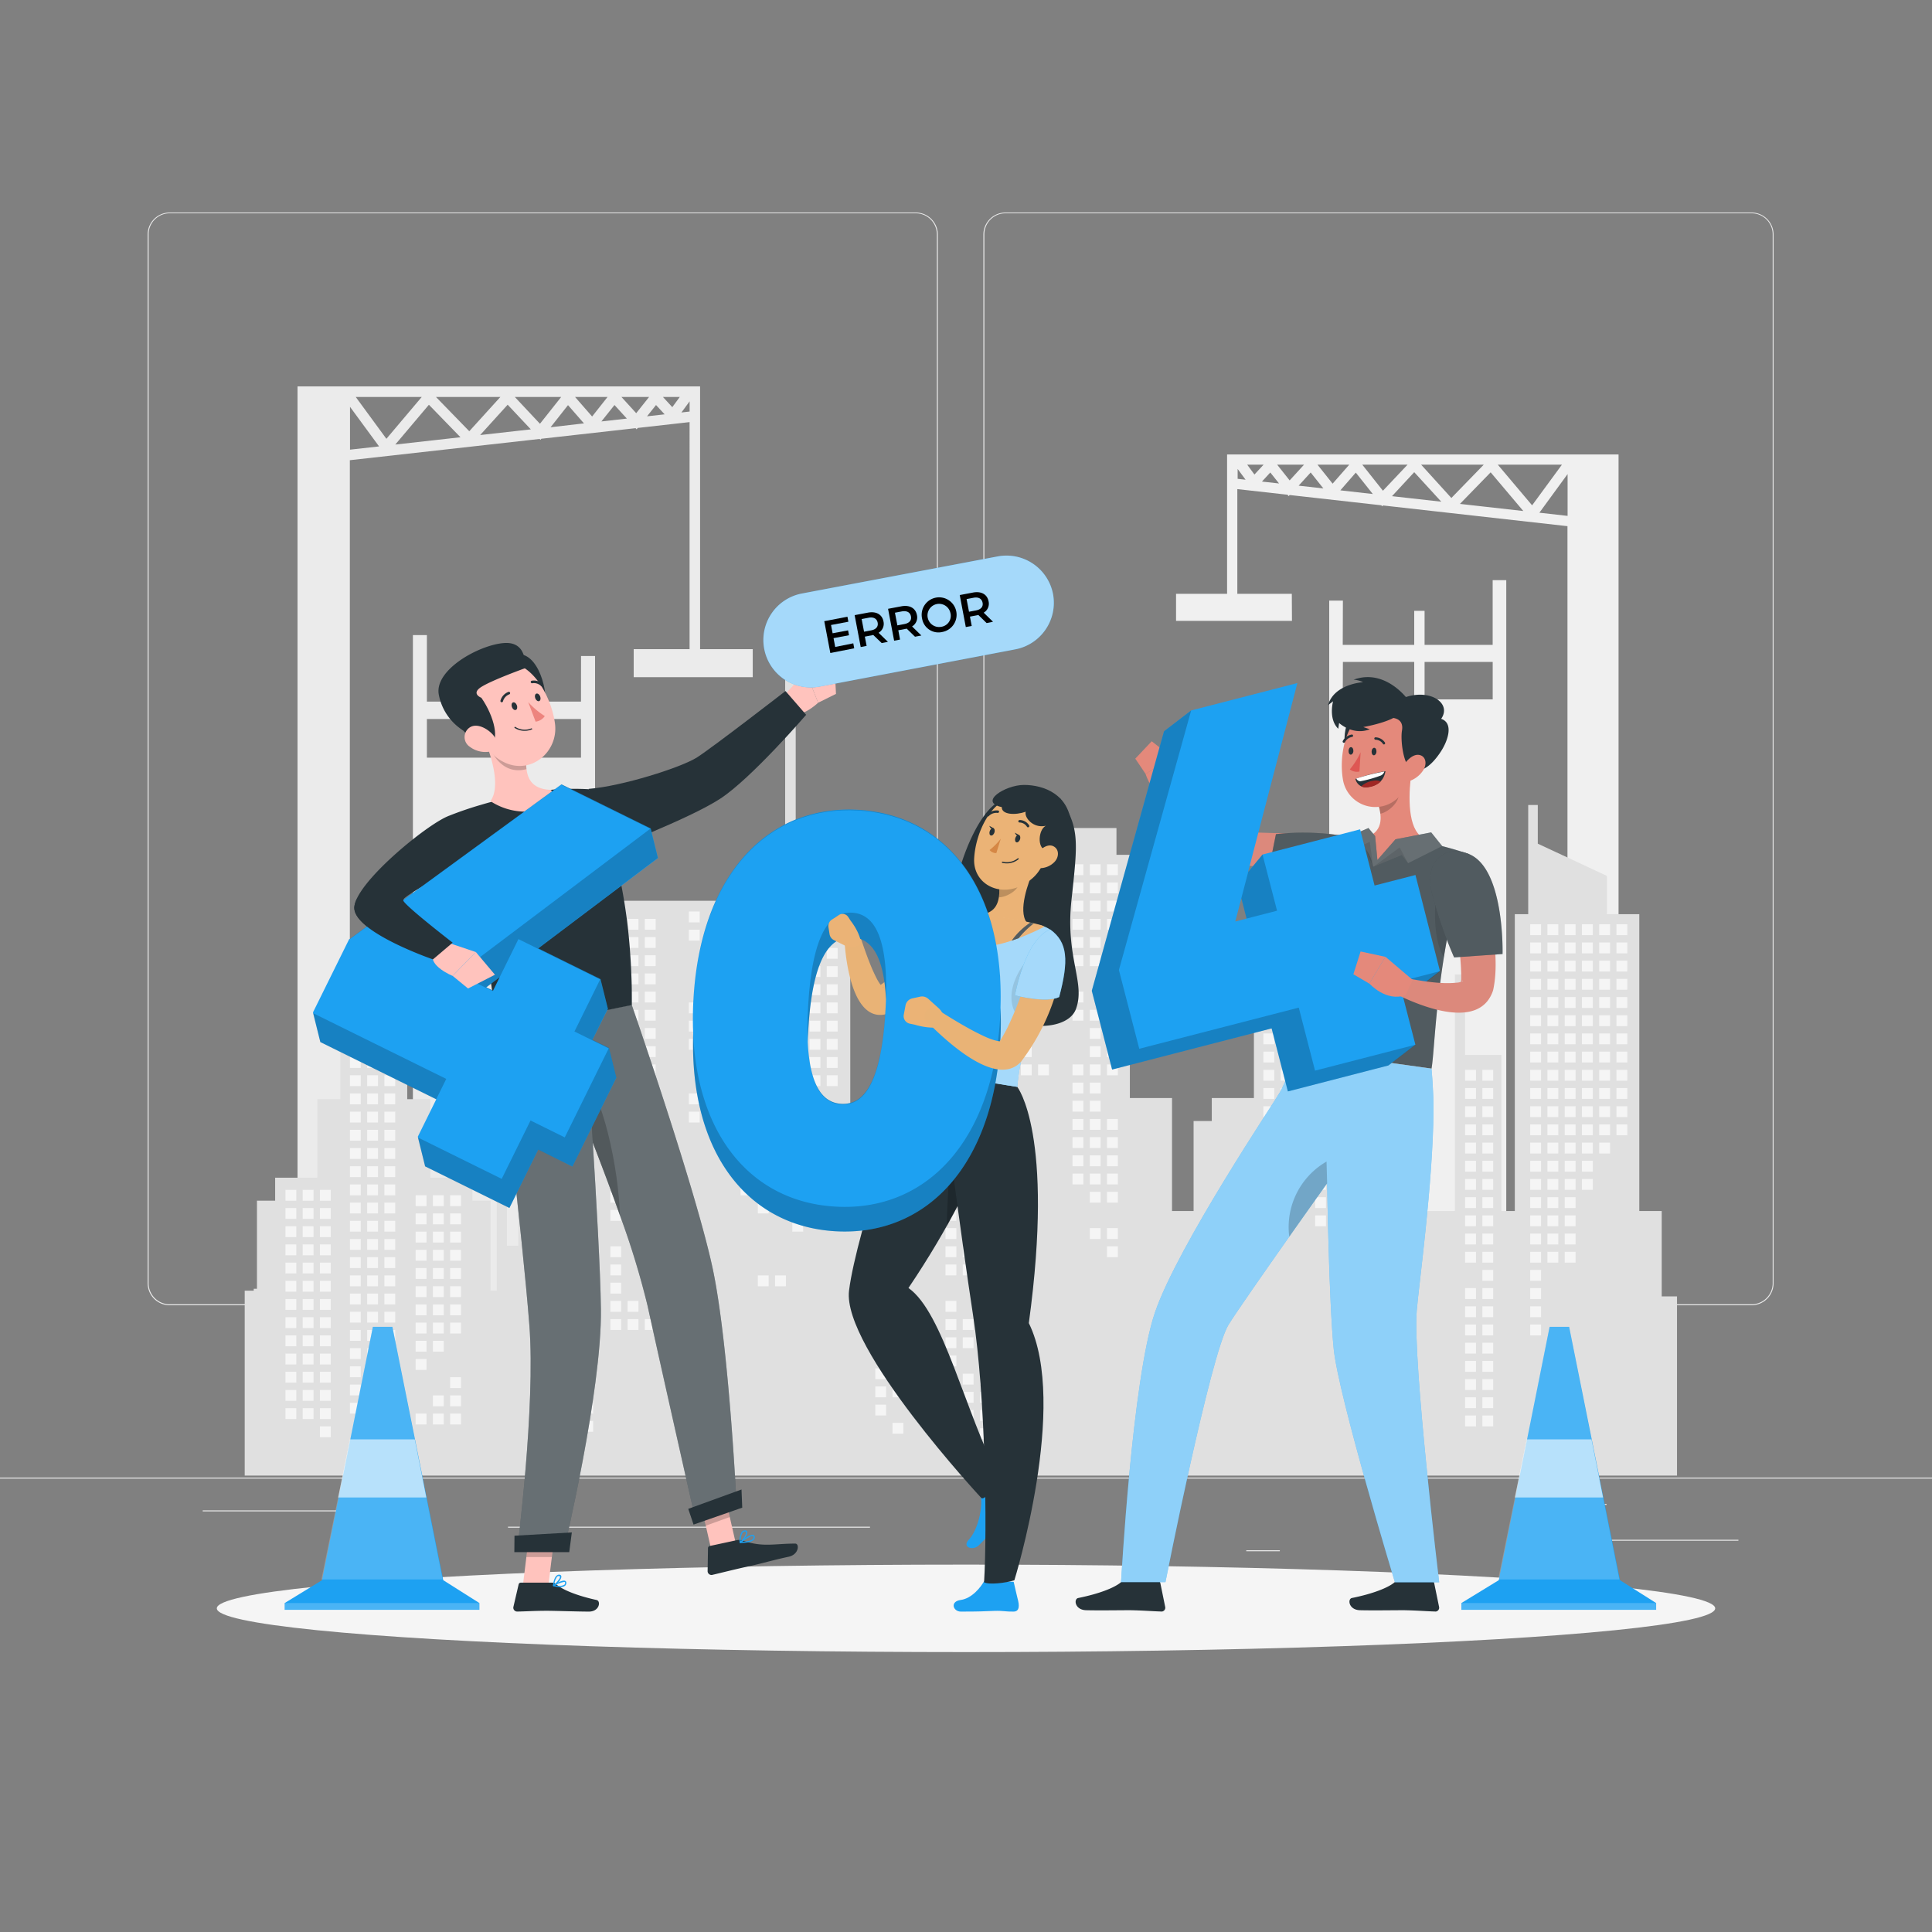 <svg xmlns="http://www.w3.org/2000/svg" viewBox="0 0 500 500"><rect x="0" y="0" width="500" height="500" fill="#808080" stroke="none"/><g id="freepik--background-complete--inject-1"><rect y="382.4" width="500" height="0.25" style="fill:#ebebeb"></rect><rect x="416.78" y="398.49" width="33.12" height="0.25" style="fill:#ebebeb"></rect><rect x="322.53" y="401.21" width="8.69" height="0.25" style="fill:#ebebeb"></rect><rect x="396.59" y="389.21" width="19.19" height="0.25" style="fill:#ebebeb"></rect><rect x="52.46" y="390.89" width="43.19" height="0.25" style="fill:#ebebeb"></rect><rect x="104.56" y="390.89" width="6.33" height="0.25" style="fill:#ebebeb"></rect><rect x="131.47" y="395.11" width="93.68" height="0.25" style="fill:#ebebeb"></rect><path d="M237,337.8H43.91a5.71,5.71,0,0,1-5.7-5.71V60.66A5.71,5.71,0,0,1,43.91,55H237a5.71,5.71,0,0,1,5.71,5.71V332.09A5.71,5.71,0,0,1,237,337.8ZM43.91,55.2a5.46,5.46,0,0,0-5.45,5.46V332.09a5.46,5.46,0,0,0,5.45,5.46H237a5.47,5.47,0,0,0,5.46-5.46V60.66A5.47,5.47,0,0,0,237,55.2Z" style="fill:#ebebeb"></path><path d="M453.31,337.8H260.21a5.72,5.72,0,0,1-5.71-5.71V60.66A5.72,5.72,0,0,1,260.21,55h193.1A5.71,5.71,0,0,1,459,60.66V332.09A5.71,5.71,0,0,1,453.31,337.8ZM260.21,55.2a5.47,5.47,0,0,0-5.46,5.46V332.09a5.47,5.47,0,0,0,5.46,5.46h193.1a5.47,5.47,0,0,0,5.46-5.46V60.66a5.47,5.47,0,0,0-5.46-5.46Z" style="fill:#ebebeb"></path><path d="M334.32,153.68h-14.1v-27.1l13,1.46.28.36.27-.29,23.72,2.66.22.27.21-.23,47.74,5.36V350.86h13.22V117.61H317.57v36.07H304.36v7h30Zm71.37-20.17-7.3-.82,7.3-10Zm-1.46-13.26-7.72,10.53-8.89-10.53Zm-10,12-16.4-1.84,7.95-8.17Zm-10.23-12-8.39,8.63-7.83-8.63ZM373,129.84l-12.75-1.43L366,122.2Zm-8.72-9.59L357.9,127l-5.35-6.75Zm-9,7.6-8.4-.95,4-4.59Zm-6.09-7.6-4.31,4.92-3.92-4.92Zm-6.7,6.16-6.4-.72,3.11-3.41Zm-5-6.16-3.73,4.08-3.24-4.08Zm-6.47,4.87-4.43-.49,2.16-2.35Zm-4-4.87-2.37,2.56-1.88-2.56Zm-6.72,1.11,2.06,2.79-2.06-.23Z" style="fill:#f0f0f0"></path><path d="M347.54,155.44H344V334.32h45.82V150.15h-3.52v16.74H368.68v-8.81H366v8.81h-18.5Zm21.14,15.86h17.63V181H368.68Zm-21.14,0H366V181h-18.5Z" style="fill:#f0f0f0"></path><path d="M181.18,168V100H77V373.72H90.54V119.1l49.11-5.5.22.23.22-.28,24.4-2.74.27.3.29-.36,13.41-1.51V168H164v7.25h30.81V168ZM111,104.75l8.17,8.41-16.87,1.89Zm-11,8.81-7.94-10.83h17.09Zm12.82-10.83h16.68l-8.05,8.87Zm65.65,1.14v2.64l-2.12.24Zm-4.48,1.5-2.43-2.64h4.37Zm-6-2.64-3.34,4.2-3.83-4.2Zm-10.75,0-4,5.06-4.42-5.06Zm-12,0-5.5,6.94-6.51-6.94Zm-54.66,2.55,7.52,10.25-7.52.84Zm33.68,7.31,7.12-7.85,6,6.38ZM147,104.85l4.13,4.72-8.64,1Zm8.64,4.22,3.39-4.25,3.2,3.51Zm14.14-4.25,2.23,2.41-4.56.51Z" style="fill:#ebebeb"></path><path d="M150.36,181.58h-19v-9.06h-2.72v9.06H110.48V164.36h-3.62V353.78H154v-184h-3.63Zm-21.75,14.5H110.48v-10h18.13Zm21.75,0h-19v-10h19Z" style="fill:#ebebeb"></path><polygon points="434.01 381.88 434.01 335.51 430.05 335.51 430.05 313.41 424.25 313.41 424.25 236.59 415.87 236.59 415.87 226.68 397.98 218.34 397.98 208.34 395.5 208.34 395.5 236.59 392.03 236.59 392.03 313.41 388.56 313.41 388.56 273.02 379.15 273.02 379.15 252.2 376.52 252.2 376.52 313.41 369.37 313.41 369.37 290.12 364.66 290.12 364.66 284.17 353.75 284.17 353.75 263.85 347.79 263.85 347.79 249.48 340.44 249.48 340.44 228.54 337.82 228.54 337.82 249.48 330.49 249.48 330.49 263.85 324.51 263.85 324.51 284.17 313.61 284.17 313.61 290.12 308.9 290.12 308.9 313.41 303.32 313.41 303.32 284.17 292.41 284.17 292.41 221.23 288.94 221.23 288.94 214.29 265.65 214.29 265.65 221.23 260.69 221.23 260.69 266.82 240.87 266.82 240.87 271.28 233.44 271.28 233.44 274.75 240.87 274.75 240.87 292.6 220.05 292.6 220.05 233.12 215.59 233.12 215.59 220.48 205.93 220.48 205.93 175.63 203.2 175.63 203.2 220.48 196.26 220.48 196.26 233.12 155.58 233.12 155.58 228.96 153.11 228.96 153.11 257.21 149.64 257.21 149.64 257.71 147.55 257.71 147.55 285.96 144.08 285.96 144.08 293.64 136.75 293.64 136.75 272.82 134.12 272.82 134.12 322.39 131.2 322.39 131.2 301.57 128.57 301.57 128.57 334.03 126.97 334.03 126.97 310.74 122.26 310.74 122.26 304.79 111.36 304.79 111.36 284.47 105.39 284.47 105.39 270.1 98.05 270.1 98.05 249.16 95.43 249.16 95.43 270.1 88.09 270.1 88.09 284.47 82.12 284.47 82.12 304.79 71.21 304.79 71.21 310.74 66.5 310.74 66.5 333.54 65.66 333.54 65.66 334.03 63.33 334.03 63.33 381.88 434.01 381.88" style="fill:#e0e0e0"></polygon><rect x="178.28" y="235.9" width="2.81" height="2.81" style="fill:#f5f5f5"></rect><rect x="178.28" y="240.61" width="2.81" height="2.81" style="fill:#f5f5f5"></rect><rect x="178.28" y="259.44" width="2.81" height="2.81" style="fill:#f5f5f5"></rect><rect x="178.28" y="264.15" width="2.81" height="2.81" style="fill:#f5f5f5"></rect><rect x="178.28" y="268.86" width="2.81" height="2.81" style="fill:#f5f5f5"></rect><rect x="178.28" y="282.98" width="2.81" height="2.81" style="fill:#f5f5f5"></rect><rect x="178.28" y="287.69" width="2.81" height="2.81" style="fill:#f5f5f5"></rect><rect x="182.74" y="254.73" width="2.81" height="2.81" style="fill:#f5f5f5"></rect><rect x="182.74" y="259.44" width="2.81" height="2.81" style="fill:#f5f5f5"></rect><rect x="182.74" y="264.15" width="2.81" height="2.81" style="fill:#f5f5f5"></rect><rect x="182.74" y="268.86" width="2.81" height="2.81" style="fill:#f5f5f5"></rect><rect x="182.74" y="273.57" width="2.81" height="2.81" style="fill:#f5f5f5"></rect><rect x="182.74" y="282.98" width="2.81" height="2.81" style="fill:#f5f5f5"></rect><rect x="182.74" y="287.69" width="2.81" height="2.81" style="fill:#f5f5f5"></rect><rect x="187.2" y="235.9" width="2.81" height="2.81" style="fill:#f5f5f5"></rect><rect x="187.2" y="240.61" width="2.81" height="2.81" style="fill:#f5f5f5"></rect><rect x="187.2" y="245.32" width="2.81" height="2.81" style="fill:#f5f5f5"></rect><rect x="187.2" y="250.03" width="2.81" height="2.81" style="fill:#f5f5f5"></rect><rect x="187.2" y="254.73" width="2.81" height="2.81" style="fill:#f5f5f5"></rect><rect x="187.2" y="259.44" width="2.81" height="2.81" style="fill:#f5f5f5"></rect><rect x="187.2" y="264.15" width="2.81" height="2.81" style="fill:#f5f5f5"></rect><rect x="187.2" y="268.86" width="2.81" height="2.81" style="fill:#f5f5f5"></rect><rect x="187.2" y="273.57" width="2.81" height="2.81" style="fill:#f5f5f5"></rect><rect x="187.2" y="278.28" width="2.81" height="2.81" style="fill:#f5f5f5"></rect><rect x="187.2" y="287.69" width="2.81" height="2.81" style="fill:#f5f5f5"></rect><rect x="191.66" y="235.9" width="2.81" height="2.81" style="fill:#f5f5f5"></rect><rect x="191.66" y="240.61" width="2.81" height="2.81" style="fill:#f5f5f5"></rect><rect x="191.66" y="245.32" width="2.81" height="2.81" style="fill:#f5f5f5"></rect><rect x="191.66" y="250.03" width="2.81" height="2.81" style="fill:#f5f5f5"></rect><rect x="191.66" y="254.73" width="2.81" height="2.81" style="fill:#f5f5f5"></rect><rect x="191.66" y="259.44" width="2.81" height="2.81" style="fill:#f5f5f5"></rect><rect x="191.66" y="264.15" width="2.81" height="2.81" style="fill:#f5f5f5"></rect><rect x="191.66" y="306.53" width="2.81" height="2.81" style="fill:#f5f5f5"></rect><rect x="196.12" y="235.9" width="2.81" height="2.81" style="fill:#f5f5f5"></rect><rect x="196.12" y="240.61" width="2.81" height="2.81" style="fill:#f5f5f5"></rect><rect x="196.12" y="245.32" width="2.81" height="2.81" style="fill:#f5f5f5"></rect><rect x="196.12" y="250.03" width="2.81" height="2.81" style="fill:#f5f5f5"></rect><rect x="196.12" y="254.73" width="2.81" height="2.81" style="fill:#f5f5f5"></rect><rect x="196.12" y="259.44" width="2.81" height="2.81" style="fill:#f5f5f5"></rect><rect x="196.12" y="264.15" width="2.81" height="2.81" style="fill:#f5f5f5"></rect><rect x="196.12" y="268.86" width="2.81" height="2.81" style="fill:#f5f5f5"></rect><rect x="196.12" y="297.11" width="2.81" height="2.81" style="fill:#f5f5f5"></rect><rect x="196.12" y="301.82" width="2.81" height="2.81" style="fill:#f5f5f5"></rect><rect x="196.12" y="306.53" width="2.81" height="2.81" style="fill:#f5f5f5"></rect><rect x="196.12" y="311.23" width="2.81" height="2.81" style="fill:#f5f5f5"></rect><rect x="196.12" y="330.07" width="2.81" height="2.81" style="fill:#f5f5f5"></rect><rect x="200.58" y="235.9" width="2.81" height="2.81" style="fill:#f5f5f5"></rect><rect x="200.58" y="240.61" width="2.81" height="2.81" style="fill:#f5f5f5"></rect><rect x="200.58" y="245.32" width="2.81" height="2.81" style="fill:#f5f5f5"></rect><rect x="200.58" y="250.03" width="2.81" height="2.81" style="fill:#f5f5f5"></rect><rect x="200.58" y="254.73" width="2.81" height="2.81" style="fill:#f5f5f5"></rect><rect x="200.58" y="259.44" width="2.81" height="2.81" style="fill:#f5f5f5"></rect><rect x="200.58" y="264.15" width="2.81" height="2.81" style="fill:#f5f5f5"></rect><rect x="200.58" y="268.86" width="2.81" height="2.81" style="fill:#f5f5f5"></rect><rect x="200.58" y="273.57" width="2.81" height="2.81" style="fill:#f5f5f5"></rect><rect x="200.58" y="278.28" width="2.81" height="2.81" style="fill:#f5f5f5"></rect><rect x="200.58" y="292.4" width="2.81" height="2.81" style="fill:#f5f5f5"></rect><rect x="200.58" y="297.11" width="2.81" height="2.81" style="fill:#f5f5f5"></rect><rect x="200.58" y="301.82" width="2.81" height="2.81" style="fill:#f5f5f5"></rect><rect x="200.58" y="306.53" width="2.81" height="2.81" style="fill:#f5f5f5"></rect><rect x="200.58" y="311.23" width="2.81" height="2.81" style="fill:#f5f5f5"></rect><rect x="200.58" y="330.07" width="2.81" height="2.81" style="fill:#f5f5f5"></rect><rect x="205.05" y="235.9" width="2.81" height="2.81" style="fill:#f5f5f5"></rect><rect x="205.05" y="240.61" width="2.81" height="2.81" style="fill:#f5f5f5"></rect><rect x="205.05" y="245.32" width="2.81" height="2.81" style="fill:#f5f5f5"></rect><rect x="205.05" y="250.03" width="2.81" height="2.81" style="fill:#f5f5f5"></rect><rect x="205.05" y="254.73" width="2.81" height="2.81" style="fill:#f5f5f5"></rect><rect x="205.05" y="259.44" width="2.81" height="2.81" style="fill:#f5f5f5"></rect><rect x="205.05" y="264.15" width="2.81" height="2.81" style="fill:#f5f5f5"></rect><rect x="205.05" y="268.86" width="2.81" height="2.81" style="fill:#f5f5f5"></rect><rect x="205.05" y="273.57" width="2.81" height="2.81" style="fill:#f5f5f5"></rect><rect x="205.05" y="278.28" width="2.81" height="2.81" style="fill:#f5f5f5"></rect><rect x="205.05" y="282.98" width="2.81" height="2.81" style="fill:#f5f5f5"></rect><rect x="205.05" y="287.69" width="2.81" height="2.81" style="fill:#f5f5f5"></rect><rect x="205.05" y="292.4" width="2.81" height="2.81" style="fill:#f5f5f5"></rect><rect x="205.05" y="297.11" width="2.81" height="2.81" style="fill:#f5f5f5"></rect><rect x="205.05" y="301.82" width="2.81" height="2.81" style="fill:#f5f5f5"></rect><rect x="205.05" y="306.53" width="2.81" height="2.81" style="fill:#f5f5f5"></rect><rect x="205.05" y="311.23" width="2.81" height="2.81" style="fill:#f5f5f5"></rect><rect x="205.05" y="315.94" width="2.81" height="2.81" style="fill:#f5f5f5"></rect><rect x="209.51" y="235.9" width="2.81" height="2.81" style="fill:#f5f5f5"></rect><rect x="209.51" y="240.61" width="2.81" height="2.81" style="fill:#f5f5f5"></rect><rect x="209.51" y="245.32" width="2.81" height="2.81" style="fill:#f5f5f5"></rect><rect x="209.51" y="250.03" width="2.81" height="2.81" style="fill:#f5f5f5"></rect><rect x="209.51" y="254.73" width="2.81" height="2.81" style="fill:#f5f5f5"></rect><rect x="209.51" y="259.44" width="2.81" height="2.81" style="fill:#f5f5f5"></rect><rect x="209.51" y="264.15" width="2.81" height="2.81" style="fill:#f5f5f5"></rect><rect x="209.51" y="268.86" width="2.81" height="2.81" style="fill:#f5f5f5"></rect><rect x="209.51" y="273.57" width="2.81" height="2.81" style="fill:#f5f5f5"></rect><rect x="209.51" y="278.28" width="2.81" height="2.81" style="fill:#f5f5f5"></rect><rect x="209.51" y="292.4" width="2.81" height="2.81" style="fill:#f5f5f5"></rect><rect x="209.51" y="297.11" width="2.81" height="2.81" style="fill:#f5f5f5"></rect><rect x="209.51" y="301.82" width="2.81" height="2.81" style="fill:#f5f5f5"></rect><rect x="209.51" y="306.53" width="2.81" height="2.81" style="fill:#f5f5f5"></rect><rect x="213.97" y="235.9" width="2.81" height="2.81" style="fill:#f5f5f5"></rect><rect x="213.97" y="240.61" width="2.81" height="2.81" style="fill:#f5f5f5"></rect><rect x="213.97" y="245.32" width="2.81" height="2.81" style="fill:#f5f5f5"></rect><rect x="213.97" y="250.03" width="2.81" height="2.81" style="fill:#f5f5f5"></rect><rect x="213.97" y="254.73" width="2.81" height="2.81" style="fill:#f5f5f5"></rect><rect x="213.97" y="259.44" width="2.81" height="2.81" style="fill:#f5f5f5"></rect><rect x="213.97" y="264.15" width="2.81" height="2.81" style="fill:#f5f5f5"></rect><rect x="213.97" y="268.86" width="2.81" height="2.81" style="fill:#f5f5f5"></rect><rect x="213.97" y="273.57" width="2.81" height="2.81" style="fill:#f5f5f5"></rect><rect x="213.97" y="278.28" width="2.81" height="2.81" style="fill:#f5f5f5"></rect><rect x="213.97" y="292.4" width="2.81" height="2.81" style="fill:#f5f5f5"></rect><rect x="213.97" y="297.11" width="2.81" height="2.81" style="fill:#f5f5f5"></rect><rect x="213.97" y="301.82" width="2.81" height="2.81" style="fill:#f5f5f5"></rect><rect x="264.19" y="223.67" width="2.81" height="2.81" style="fill:#f5f5f5"></rect><rect x="264.19" y="228.38" width="2.81" height="2.81" style="fill:#f5f5f5"></rect><rect x="264.19" y="233.09" width="2.81" height="2.81" style="fill:#f5f5f5"></rect><rect x="264.19" y="237.8" width="2.81" height="2.81" style="fill:#f5f5f5"></rect><rect x="264.19" y="242.51" width="2.81" height="2.81" style="fill:#f5f5f5"></rect><rect x="264.19" y="247.22" width="2.81" height="2.81" style="fill:#f5f5f5"></rect><rect x="264.19" y="251.93" width="2.81" height="2.81" style="fill:#f5f5f5"></rect><rect x="264.19" y="256.63" width="2.81" height="2.81" style="fill:#f5f5f5"></rect><rect x="264.19" y="270.76" width="2.81" height="2.81" style="fill:#f5f5f5"></rect><rect x="264.19" y="275.47" width="2.81" height="2.81" style="fill:#f5f5f5"></rect><rect x="268.65" y="223.67" width="2.81" height="2.81" style="fill:#f5f5f5"></rect><rect x="268.65" y="228.38" width="2.81" height="2.81" style="fill:#f5f5f5"></rect><rect x="268.65" y="233.09" width="2.81" height="2.81" style="fill:#f5f5f5"></rect><rect x="268.65" y="237.8" width="2.81" height="2.81" style="fill:#f5f5f5"></rect><rect x="268.65" y="242.51" width="2.81" height="2.81" style="fill:#f5f5f5"></rect><rect x="268.65" y="247.22" width="2.81" height="2.81" style="fill:#f5f5f5"></rect><rect x="268.65" y="251.93" width="2.81" height="2.81" style="fill:#f5f5f5"></rect><rect x="268.65" y="256.63" width="2.81" height="2.81" style="fill:#f5f5f5"></rect><rect x="268.65" y="275.47" width="2.81" height="2.81" style="fill:#f5f5f5"></rect><rect x="273.11" y="223.67" width="2.81" height="2.81" style="fill:#f5f5f5"></rect><rect x="273.11" y="228.38" width="2.81" height="2.81" style="fill:#f5f5f5"></rect><rect x="273.11" y="233.09" width="2.81" height="2.81" style="fill:#f5f5f5"></rect><rect x="273.11" y="237.8" width="2.81" height="2.81" style="fill:#f5f5f5"></rect><rect x="273.11" y="242.51" width="2.81" height="2.81" style="fill:#f5f5f5"></rect><rect x="273.11" y="247.22" width="2.81" height="2.81" style="fill:#f5f5f5"></rect><rect x="273.11" y="251.93" width="2.81" height="2.81" style="fill:#f5f5f5"></rect><rect x="273.11" y="256.63" width="2.81" height="2.81" style="fill:#f5f5f5"></rect><rect x="277.57" y="223.67" width="2.81" height="2.81" style="fill:#f5f5f5"></rect><rect x="277.57" y="228.38" width="2.81" height="2.81" style="fill:#f5f5f5"></rect><rect x="277.57" y="233.09" width="2.81" height="2.81" style="fill:#f5f5f5"></rect><rect x="277.57" y="237.8" width="2.81" height="2.81" style="fill:#f5f5f5"></rect><rect x="277.57" y="242.51" width="2.81" height="2.81" style="fill:#f5f5f5"></rect><rect x="277.57" y="247.22" width="2.81" height="2.81" style="fill:#f5f5f5"></rect><rect x="277.57" y="256.63" width="2.81" height="2.81" style="fill:#f5f5f5"></rect><rect x="277.57" y="261.34" width="2.81" height="2.81" style="fill:#f5f5f5"></rect><rect x="277.57" y="275.47" width="2.81" height="2.81" style="fill:#f5f5f5"></rect><rect x="277.57" y="280.18" width="2.81" height="2.81" style="fill:#f5f5f5"></rect><rect x="277.57" y="284.88" width="2.81" height="2.81" style="fill:#f5f5f5"></rect><rect x="277.57" y="289.59" width="2.81" height="2.81" style="fill:#f5f5f5"></rect><rect x="277.57" y="294.3" width="2.81" height="2.81" style="fill:#f5f5f5"></rect><rect x="277.57" y="299.01" width="2.81" height="2.81" style="fill:#f5f5f5"></rect><rect x="277.57" y="303.72" width="2.81" height="2.81" style="fill:#f5f5f5"></rect><rect x="282.03" y="223.67" width="2.81" height="2.81" style="fill:#f5f5f5"></rect><rect x="282.03" y="228.38" width="2.81" height="2.81" style="fill:#f5f5f5"></rect><rect x="282.03" y="233.09" width="2.81" height="2.81" style="fill:#f5f5f5"></rect><rect x="282.03" y="237.8" width="2.81" height="2.81" style="fill:#f5f5f5"></rect><rect x="282.03" y="242.51" width="2.81" height="2.81" style="fill:#f5f5f5"></rect><rect x="282.03" y="247.22" width="2.81" height="2.81" style="fill:#f5f5f5"></rect><rect x="282.03" y="261.34" width="2.81" height="2.81" style="fill:#f5f5f5"></rect><rect x="282.03" y="266.05" width="2.81" height="2.81" style="fill:#f5f5f5"></rect><rect x="282.03" y="270.76" width="2.81" height="2.81" style="fill:#f5f5f5"></rect><rect x="282.03" y="275.47" width="2.81" height="2.81" style="fill:#f5f5f5"></rect><rect x="282.03" y="280.18" width="2.81" height="2.81" style="fill:#f5f5f5"></rect><rect x="282.03" y="284.88" width="2.81" height="2.81" style="fill:#f5f5f5"></rect><rect x="282.03" y="289.59" width="2.81" height="2.81" style="fill:#f5f5f5"></rect><rect x="282.03" y="294.3" width="2.81" height="2.81" style="fill:#f5f5f5"></rect><rect x="282.03" y="299.01" width="2.81" height="2.81" style="fill:#f5f5f5"></rect><rect x="282.03" y="303.72" width="2.81" height="2.81" style="fill:#f5f5f5"></rect><rect x="282.03" y="308.43" width="2.81" height="2.81" style="fill:#f5f5f5"></rect><rect x="282.03" y="317.84" width="2.81" height="2.81" style="fill:#f5f5f5"></rect><rect x="286.49" y="223.67" width="2.81" height="2.81" style="fill:#f5f5f5"></rect><rect x="286.49" y="228.38" width="2.81" height="2.81" style="fill:#f5f5f5"></rect><rect x="286.49" y="233.09" width="2.81" height="2.81" style="fill:#f5f5f5"></rect><rect x="286.49" y="237.8" width="2.81" height="2.81" style="fill:#f5f5f5"></rect><rect x="286.49" y="242.51" width="2.81" height="2.81" style="fill:#f5f5f5"></rect><rect x="286.49" y="247.22" width="2.81" height="2.81" style="fill:#f5f5f5"></rect><rect x="286.49" y="261.34" width="2.81" height="2.81" style="fill:#f5f5f5"></rect><rect x="286.49" y="266.05" width="2.81" height="2.81" style="fill:#f5f5f5"></rect><rect x="286.49" y="270.76" width="2.81" height="2.81" style="fill:#f5f5f5"></rect><rect x="286.49" y="275.47" width="2.81" height="2.81" style="fill:#f5f5f5"></rect><rect x="286.49" y="289.59" width="2.81" height="2.81" style="fill:#f5f5f5"></rect><rect x="286.49" y="294.3" width="2.81" height="2.81" style="fill:#f5f5f5"></rect><rect x="286.49" y="299.01" width="2.81" height="2.81" style="fill:#f5f5f5"></rect><rect x="286.49" y="303.72" width="2.81" height="2.81" style="fill:#f5f5f5"></rect><rect x="286.49" y="308.43" width="2.81" height="2.81" style="fill:#f5f5f5"></rect><rect x="286.49" y="317.84" width="2.81" height="2.81" style="fill:#f5f5f5"></rect><rect x="286.49" y="322.55" width="2.81" height="2.81" style="fill:#f5f5f5"></rect><rect x="326.97" y="267.45" width="2.81" height="2.81" style="fill:#f5f5f5"></rect><rect x="326.97" y="272.16" width="2.81" height="2.81" style="fill:#f5f5f5"></rect><rect x="326.97" y="276.87" width="2.81" height="2.81" style="fill:#f5f5f5"></rect><rect x="326.97" y="281.58" width="2.81" height="2.81" style="fill:#f5f5f5"></rect><rect x="326.97" y="286.29" width="2.81" height="2.81" style="fill:#f5f5f5"></rect><rect x="326.97" y="291" width="2.81" height="2.81" style="fill:#f5f5f5"></rect><rect x="326.97" y="295.71" width="2.81" height="2.81" style="fill:#f5f5f5"></rect><rect x="326.97" y="309.83" width="2.81" height="2.81" style="fill:#f5f5f5"></rect><rect x="326.97" y="314.54" width="2.81" height="2.81" style="fill:#f5f5f5"></rect><rect x="326.97" y="319.25" width="2.81" height="2.81" style="fill:#f5f5f5"></rect><rect x="331.43" y="267.45" width="2.81" height="2.81" style="fill:#f5f5f5"></rect><rect x="331.43" y="272.16" width="2.81" height="2.81" style="fill:#f5f5f5"></rect><rect x="331.43" y="276.87" width="2.81" height="2.81" style="fill:#f5f5f5"></rect><rect x="331.43" y="281.58" width="2.81" height="2.81" style="fill:#f5f5f5"></rect><rect x="331.43" y="286.29" width="2.81" height="2.81" style="fill:#f5f5f5"></rect><rect x="331.43" y="291" width="2.81" height="2.81" style="fill:#f5f5f5"></rect><rect x="331.43" y="295.71" width="2.81" height="2.81" style="fill:#f5f5f5"></rect><rect x="335.89" y="267.45" width="2.81" height="2.81" style="fill:#f5f5f5"></rect><rect x="335.89" y="272.16" width="2.81" height="2.81" style="fill:#f5f5f5"></rect><rect x="335.89" y="276.87" width="2.81" height="2.81" style="fill:#f5f5f5"></rect><rect x="335.89" y="281.58" width="2.81" height="2.81" style="fill:#f5f5f5"></rect><rect x="335.89" y="286.29" width="2.81" height="2.81" style="fill:#f5f5f5"></rect><rect x="335.89" y="291" width="2.81" height="2.81" style="fill:#f5f5f5"></rect><rect x="335.89" y="295.71" width="2.81" height="2.81" style="fill:#f5f5f5"></rect><rect x="340.35" y="267.45" width="2.81" height="2.81" style="fill:#f5f5f5"></rect><rect x="340.35" y="272.16" width="2.81" height="2.81" style="fill:#f5f5f5"></rect><rect x="340.35" y="276.87" width="2.81" height="2.81" style="fill:#f5f5f5"></rect><rect x="340.35" y="281.58" width="2.81" height="2.81" style="fill:#f5f5f5"></rect><rect x="340.35" y="286.29" width="2.81" height="2.81" style="fill:#f5f5f5"></rect><rect x="340.35" y="291" width="2.81" height="2.81" style="fill:#f5f5f5"></rect><rect x="340.35" y="295.71" width="2.81" height="2.81" style="fill:#f5f5f5"></rect><rect x="340.35" y="300.41" width="2.81" height="2.81" style="fill:#f5f5f5"></rect><rect x="340.35" y="305.12" width="2.81" height="2.81" style="fill:#f5f5f5"></rect><rect x="340.35" y="309.83" width="2.81" height="2.81" style="fill:#f5f5f5"></rect><rect x="340.35" y="314.54" width="2.81" height="2.81" style="fill:#f5f5f5"></rect><rect x="344.81" y="267.45" width="2.81" height="2.81" style="fill:#f5f5f5"></rect><rect x="344.81" y="272.16" width="2.81" height="2.81" style="fill:#f5f5f5"></rect><rect x="344.81" y="276.87" width="2.81" height="2.81" style="fill:#f5f5f5"></rect><rect x="344.81" y="281.58" width="2.81" height="2.81" style="fill:#f5f5f5"></rect><rect x="344.81" y="286.29" width="2.81" height="2.81" style="fill:#f5f5f5"></rect><rect x="344.81" y="291" width="2.81" height="2.81" style="fill:#f5f5f5"></rect><rect x="344.81" y="295.71" width="2.81" height="2.81" style="fill:#f5f5f5"></rect><rect x="344.81" y="300.41" width="2.81" height="2.81" style="fill:#f5f5f5"></rect><rect x="344.81" y="305.12" width="2.81" height="2.81" style="fill:#f5f5f5"></rect><rect x="344.81" y="309.83" width="2.81" height="2.81" style="fill:#f5f5f5"></rect><rect x="344.81" y="314.54" width="2.81" height="2.81" style="fill:#f5f5f5"></rect><rect x="344.81" y="319.25" width="2.81" height="2.81" style="fill:#f5f5f5"></rect><rect x="344.81" y="333.37" width="2.81" height="2.81" style="fill:#f5f5f5"></rect><rect x="344.81" y="338.08" width="2.81" height="2.81" style="fill:#f5f5f5"></rect><rect x="349.27" y="267.45" width="2.81" height="2.81" style="fill:#f5f5f5"></rect><rect x="349.27" y="272.16" width="2.81" height="2.81" style="fill:#f5f5f5"></rect><rect x="349.27" y="276.87" width="2.81" height="2.81" style="fill:#f5f5f5"></rect><rect x="349.27" y="291" width="2.81" height="2.81" style="fill:#f5f5f5"></rect><rect x="349.27" y="295.71" width="2.81" height="2.81" style="fill:#f5f5f5"></rect><rect x="349.27" y="300.41" width="2.81" height="2.81" style="fill:#f5f5f5"></rect><rect x="349.27" y="305.12" width="2.81" height="2.81" style="fill:#f5f5f5"></rect><rect x="349.27" y="309.83" width="2.81" height="2.81" style="fill:#f5f5f5"></rect><rect x="349.27" y="314.54" width="2.81" height="2.81" style="fill:#f5f5f5"></rect><rect x="349.27" y="319.25" width="2.81" height="2.81" style="fill:#f5f5f5"></rect><rect x="349.27" y="333.37" width="2.81" height="2.81" style="fill:#f5f5f5"></rect><rect x="349.27" y="338.08" width="2.81" height="2.81" style="fill:#f5f5f5"></rect><rect x="349.27" y="342.79" width="2.81" height="2.81" style="fill:#f5f5f5"></rect><rect x="396.02" y="239.2" width="2.81" height="2.81" style="fill:#f5f5f5"></rect><rect x="396.02" y="243.91" width="2.81" height="2.81" style="fill:#f5f5f5"></rect><rect x="396.02" y="248.62" width="2.81" height="2.81" style="fill:#f5f5f5"></rect><rect x="396.02" y="253.33" width="2.81" height="2.81" style="fill:#f5f5f5"></rect><rect x="396.02" y="258.04" width="2.81" height="2.81" style="fill:#f5f5f5"></rect><rect x="396.02" y="262.75" width="2.81" height="2.81" style="fill:#f5f5f5"></rect><rect x="396.02" y="267.45" width="2.81" height="2.81" style="fill:#f5f5f5"></rect><rect x="396.02" y="272.16" width="2.81" height="2.81" style="fill:#f5f5f5"></rect><rect x="396.02" y="276.87" width="2.81" height="2.81" style="fill:#f5f5f5"></rect><rect x="396.02" y="281.58" width="2.81" height="2.81" style="fill:#f5f5f5"></rect><rect x="396.02" y="286.29" width="2.81" height="2.81" style="fill:#f5f5f5"></rect><rect x="396.02" y="291" width="2.81" height="2.81" style="fill:#f5f5f5"></rect><rect x="396.02" y="295.71" width="2.81" height="2.81" style="fill:#f5f5f5"></rect><rect x="396.02" y="300.41" width="2.81" height="2.81" style="fill:#f5f5f5"></rect><rect x="396.02" y="305.12" width="2.81" height="2.81" style="fill:#f5f5f5"></rect><rect x="396.02" y="309.83" width="2.81" height="2.81" style="fill:#f5f5f5"></rect><rect x="396.02" y="314.54" width="2.81" height="2.81" style="fill:#f5f5f5"></rect><rect x="396.02" y="319.25" width="2.81" height="2.81" style="fill:#f5f5f5"></rect><rect x="396.02" y="323.96" width="2.81" height="2.81" style="fill:#f5f5f5"></rect><rect x="396.02" y="328.66" width="2.81" height="2.81" style="fill:#f5f5f5"></rect><rect x="396.02" y="333.37" width="2.81" height="2.81" style="fill:#f5f5f5"></rect><rect x="396.02" y="338.08" width="2.81" height="2.81" style="fill:#f5f5f5"></rect><rect x="396.02" y="342.79" width="2.81" height="2.81" style="fill:#f5f5f5"></rect><rect x="400.48" y="239.2" width="2.81" height="2.81" style="fill:#f5f5f5"></rect><rect x="400.48" y="243.91" width="2.81" height="2.81" style="fill:#f5f5f5"></rect><rect x="400.48" y="248.62" width="2.81" height="2.81" style="fill:#f5f5f5"></rect><rect x="400.48" y="253.33" width="2.81" height="2.81" style="fill:#f5f5f5"></rect><rect x="400.48" y="258.04" width="2.81" height="2.81" style="fill:#f5f5f5"></rect><rect x="400.48" y="262.75" width="2.81" height="2.81" style="fill:#f5f5f5"></rect><rect x="400.48" y="267.45" width="2.81" height="2.81" style="fill:#f5f5f5"></rect><rect x="400.48" y="272.16" width="2.81" height="2.81" style="fill:#f5f5f5"></rect><rect x="400.48" y="276.87" width="2.81" height="2.81" style="fill:#f5f5f5"></rect><rect x="400.48" y="281.58" width="2.81" height="2.81" style="fill:#f5f5f5"></rect><rect x="400.48" y="286.29" width="2.81" height="2.81" style="fill:#f5f5f5"></rect><rect x="400.48" y="291" width="2.81" height="2.81" style="fill:#f5f5f5"></rect><rect x="400.48" y="295.71" width="2.81" height="2.81" style="fill:#f5f5f5"></rect><rect x="400.48" y="300.41" width="2.81" height="2.81" style="fill:#f5f5f5"></rect><rect x="400.48" y="305.12" width="2.81" height="2.81" style="fill:#f5f5f5"></rect><rect x="400.48" y="309.83" width="2.81" height="2.81" style="fill:#f5f5f5"></rect><rect x="400.48" y="314.54" width="2.81" height="2.81" style="fill:#f5f5f5"></rect><rect x="400.48" y="319.25" width="2.81" height="2.81" style="fill:#f5f5f5"></rect><rect x="400.48" y="323.96" width="2.81" height="2.81" style="fill:#f5f5f5"></rect><rect x="404.95" y="239.2" width="2.81" height="2.81" style="fill:#f5f5f5"></rect><rect x="404.95" y="243.91" width="2.81" height="2.81" style="fill:#f5f5f5"></rect><rect x="404.95" y="248.62" width="2.81" height="2.81" style="fill:#f5f5f5"></rect><rect x="404.95" y="253.33" width="2.81" height="2.81" style="fill:#f5f5f5"></rect><rect x="404.95" y="258.04" width="2.81" height="2.81" style="fill:#f5f5f5"></rect><rect x="404.95" y="262.75" width="2.81" height="2.81" style="fill:#f5f5f5"></rect><rect x="404.95" y="267.45" width="2.81" height="2.81" style="fill:#f5f5f5"></rect><rect x="404.95" y="272.16" width="2.81" height="2.81" style="fill:#f5f5f5"></rect><rect x="404.95" y="276.87" width="2.81" height="2.81" style="fill:#f5f5f5"></rect><rect x="404.95" y="281.58" width="2.81" height="2.81" style="fill:#f5f5f5"></rect><rect x="404.95" y="286.29" width="2.81" height="2.81" style="fill:#f5f5f5"></rect><rect x="404.95" y="291" width="2.81" height="2.81" style="fill:#f5f5f5"></rect><rect x="404.95" y="295.71" width="2.81" height="2.81" style="fill:#f5f5f5"></rect><rect x="404.95" y="300.41" width="2.81" height="2.81" style="fill:#f5f5f5"></rect><rect x="404.95" y="305.12" width="2.81" height="2.81" style="fill:#f5f5f5"></rect><rect x="404.95" y="309.83" width="2.81" height="2.81" style="fill:#f5f5f5"></rect><rect x="404.95" y="314.54" width="2.81" height="2.81" style="fill:#f5f5f5"></rect><rect x="404.95" y="319.25" width="2.81" height="2.81" style="fill:#f5f5f5"></rect><rect x="404.95" y="323.96" width="2.81" height="2.81" style="fill:#f5f5f5"></rect><rect x="409.41" y="239.2" width="2.81" height="2.81" style="fill:#f5f5f5"></rect><rect x="409.41" y="243.91" width="2.81" height="2.81" style="fill:#f5f5f5"></rect><rect x="409.41" y="248.62" width="2.81" height="2.81" style="fill:#f5f5f5"></rect><rect x="409.41" y="253.33" width="2.81" height="2.81" style="fill:#f5f5f5"></rect><rect x="409.41" y="258.04" width="2.81" height="2.81" style="fill:#f5f5f5"></rect><rect x="409.41" y="262.75" width="2.81" height="2.81" style="fill:#f5f5f5"></rect><rect x="409.41" y="267.45" width="2.81" height="2.81" style="fill:#f5f5f5"></rect><rect x="409.41" y="272.16" width="2.81" height="2.81" style="fill:#f5f5f5"></rect><rect x="409.41" y="276.87" width="2.81" height="2.81" style="fill:#f5f5f5"></rect><rect x="409.41" y="281.58" width="2.81" height="2.81" style="fill:#f5f5f5"></rect><rect x="409.41" y="286.29" width="2.81" height="2.81" style="fill:#f5f5f5"></rect><rect x="409.41" y="291" width="2.81" height="2.81" style="fill:#f5f5f5"></rect><rect x="409.41" y="295.71" width="2.81" height="2.81" style="fill:#f5f5f5"></rect><rect x="409.41" y="300.41" width="2.81" height="2.81" style="fill:#f5f5f5"></rect><rect x="409.41" y="305.12" width="2.81" height="2.81" style="fill:#f5f5f5"></rect><rect x="413.87" y="239.2" width="2.81" height="2.81" style="fill:#f5f5f5"></rect><rect x="413.87" y="243.91" width="2.81" height="2.81" style="fill:#f5f5f5"></rect><rect x="413.87" y="248.62" width="2.81" height="2.81" style="fill:#f5f5f5"></rect><rect x="413.87" y="253.33" width="2.81" height="2.81" style="fill:#f5f5f5"></rect><rect x="413.87" y="258.04" width="2.81" height="2.81" style="fill:#f5f5f5"></rect><rect x="413.87" y="262.75" width="2.81" height="2.81" style="fill:#f5f5f5"></rect><rect x="413.87" y="267.45" width="2.81" height="2.81" style="fill:#f5f5f5"></rect><rect x="413.87" y="272.16" width="2.81" height="2.81" style="fill:#f5f5f5"></rect><rect x="413.87" y="276.87" width="2.81" height="2.81" style="fill:#f5f5f5"></rect><rect x="413.87" y="281.58" width="2.81" height="2.81" style="fill:#f5f5f5"></rect><rect x="413.87" y="286.29" width="2.81" height="2.81" style="fill:#f5f5f5"></rect><rect x="413.87" y="291" width="2.81" height="2.81" style="fill:#f5f5f5"></rect><rect x="413.87" y="295.71" width="2.81" height="2.81" style="fill:#f5f5f5"></rect><rect x="418.33" y="239.2" width="2.81" height="2.81" style="fill:#f5f5f5"></rect><rect x="418.33" y="243.91" width="2.81" height="2.81" style="fill:#f5f5f5"></rect><rect x="418.33" y="248.62" width="2.81" height="2.81" style="fill:#f5f5f5"></rect><rect x="418.33" y="253.33" width="2.81" height="2.81" style="fill:#f5f5f5"></rect><rect x="418.33" y="258.04" width="2.81" height="2.81" style="fill:#f5f5f5"></rect><rect x="418.33" y="262.75" width="2.81" height="2.81" style="fill:#f5f5f5"></rect><rect x="418.33" y="267.45" width="2.81" height="2.81" style="fill:#f5f5f5"></rect><rect x="418.33" y="272.16" width="2.81" height="2.81" style="fill:#f5f5f5"></rect><rect x="418.33" y="276.87" width="2.81" height="2.81" style="fill:#f5f5f5"></rect><rect x="418.33" y="281.58" width="2.81" height="2.81" style="fill:#f5f5f5"></rect><rect x="418.33" y="286.29" width="2.81" height="2.81" style="fill:#f5f5f5"></rect><rect x="418.33" y="291" width="2.81" height="2.81" style="fill:#f5f5f5"></rect><rect x="90.56" y="273.57" width="2.81" height="2.81" style="fill:#f5f5f5"></rect><rect x="90.56" y="278.28" width="2.81" height="2.81" style="fill:#f5f5f5"></rect><rect x="90.56" y="282.98" width="2.81" height="2.81" style="fill:#f5f5f5"></rect><rect x="90.56" y="287.69" width="2.81" height="2.81" style="fill:#f5f5f5"></rect><rect x="90.56" y="292.4" width="2.81" height="2.81" style="fill:#f5f5f5"></rect><rect x="90.56" y="297.11" width="2.81" height="2.81" style="fill:#f5f5f5"></rect><rect x="90.56" y="301.82" width="2.81" height="2.81" style="fill:#f5f5f5"></rect><rect x="90.56" y="306.53" width="2.81" height="2.81" style="fill:#f5f5f5"></rect><rect x="90.56" y="311.23" width="2.81" height="2.81" style="fill:#f5f5f5"></rect><rect x="90.56" y="315.94" width="2.81" height="2.81" style="fill:#f5f5f5"></rect><rect x="90.56" y="320.65" width="2.81" height="2.81" style="fill:#f5f5f5"></rect><rect x="90.56" y="325.36" width="2.81" height="2.81" style="fill:#f5f5f5"></rect><rect x="90.56" y="330.07" width="2.81" height="2.81" style="fill:#f5f5f5"></rect><rect x="90.56" y="334.78" width="2.81" height="2.81" style="fill:#f5f5f5"></rect><rect x="90.56" y="339.48" width="2.81" height="2.81" style="fill:#f5f5f5"></rect><rect x="90.56" y="344.19" width="2.81" height="2.81" style="fill:#f5f5f5"></rect><rect x="90.56" y="348.9" width="2.81" height="2.81" style="fill:#f5f5f5"></rect><rect x="90.56" y="353.61" width="2.81" height="2.81" style="fill:#f5f5f5"></rect><rect x="90.56" y="358.32" width="2.81" height="2.81" style="fill:#f5f5f5"></rect><rect x="90.56" y="363.03" width="2.81" height="2.81" style="fill:#f5f5f5"></rect><rect x="95.02" y="273.57" width="2.81" height="2.81" style="fill:#f5f5f5"></rect><rect x="95.02" y="278.28" width="2.81" height="2.81" style="fill:#f5f5f5"></rect><rect x="95.02" y="282.98" width="2.81" height="2.81" style="fill:#f5f5f5"></rect><rect x="95.02" y="287.69" width="2.81" height="2.81" style="fill:#f5f5f5"></rect><rect x="95.02" y="292.4" width="2.81" height="2.81" style="fill:#f5f5f5"></rect><rect x="95.02" y="297.11" width="2.81" height="2.81" style="fill:#f5f5f5"></rect><rect x="95.02" y="301.82" width="2.81" height="2.81" style="fill:#f5f5f5"></rect><rect x="95.02" y="306.53" width="2.81" height="2.81" style="fill:#f5f5f5"></rect><rect x="95.02" y="311.23" width="2.81" height="2.81" style="fill:#f5f5f5"></rect><rect x="95.02" y="315.94" width="2.81" height="2.81" style="fill:#f5f5f5"></rect><rect x="95.02" y="320.65" width="2.81" height="2.81" style="fill:#f5f5f5"></rect><rect x="95.02" y="325.36" width="2.81" height="2.81" style="fill:#f5f5f5"></rect><rect x="95.02" y="330.07" width="2.81" height="2.81" style="fill:#f5f5f5"></rect><rect x="95.02" y="334.78" width="2.81" height="2.81" style="fill:#f5f5f5"></rect><rect x="95.02" y="339.48" width="2.81" height="2.81" style="fill:#f5f5f5"></rect><rect x="95.02" y="344.19" width="2.81" height="2.81" style="fill:#f5f5f5"></rect><rect x="95.02" y="348.9" width="2.81" height="2.81" style="fill:#f5f5f5"></rect><rect x="95.02" y="353.61" width="2.81" height="2.81" style="fill:#f5f5f5"></rect><rect x="99.48" y="273.57" width="2.81" height="2.81" style="fill:#f5f5f5"></rect><rect x="99.48" y="278.28" width="2.81" height="2.81" style="fill:#f5f5f5"></rect><rect x="99.48" y="282.98" width="2.81" height="2.81" style="fill:#f5f5f5"></rect><rect x="99.48" y="287.69" width="2.81" height="2.81" style="fill:#f5f5f5"></rect><rect x="99.48" y="292.4" width="2.81" height="2.81" style="fill:#f5f5f5"></rect><rect x="99.48" y="297.11" width="2.81" height="2.81" style="fill:#f5f5f5"></rect><rect x="99.48" y="301.82" width="2.81" height="2.81" style="fill:#f5f5f5"></rect><rect x="99.48" y="306.53" width="2.81" height="2.81" style="fill:#f5f5f5"></rect><rect x="99.48" y="311.23" width="2.81" height="2.81" style="fill:#f5f5f5"></rect><rect x="99.48" y="315.94" width="2.81" height="2.81" style="fill:#f5f5f5"></rect><rect x="99.48" y="320.65" width="2.81" height="2.81" style="fill:#f5f5f5"></rect><rect x="99.48" y="325.36" width="2.81" height="2.81" style="fill:#f5f5f5"></rect><rect x="99.48" y="330.07" width="2.81" height="2.81" style="fill:#f5f5f5"></rect><rect x="99.48" y="334.78" width="2.81" height="2.81" style="fill:#f5f5f5"></rect><rect x="99.48" y="339.48" width="2.81" height="2.81" style="fill:#f5f5f5"></rect><rect x="99.48" y="344.19" width="2.81" height="2.81" style="fill:#f5f5f5"></rect><rect x="99.48" y="348.9" width="2.81" height="2.81" style="fill:#f5f5f5"></rect><rect x="99.48" y="353.61" width="2.81" height="2.81" style="fill:#f5f5f5"></rect><rect x="73.87" y="307.93" width="2.81" height="2.81" style="fill:#f5f5f5"></rect><rect x="73.87" y="312.64" width="2.81" height="2.81" style="fill:#f5f5f5"></rect><rect x="73.87" y="317.35" width="2.81" height="2.81" style="fill:#f5f5f5"></rect><rect x="73.87" y="322.06" width="2.81" height="2.81" style="fill:#f5f5f5"></rect><rect x="73.87" y="326.76" width="2.81" height="2.81" style="fill:#f5f5f5"></rect><rect x="73.87" y="331.47" width="2.81" height="2.81" style="fill:#f5f5f5"></rect><rect x="73.87" y="336.18" width="2.81" height="2.81" style="fill:#f5f5f5"></rect><rect x="73.87" y="340.89" width="2.81" height="2.81" style="fill:#f5f5f5"></rect><rect x="73.87" y="345.6" width="2.81" height="2.81" style="fill:#f5f5f5"></rect><rect x="73.87" y="350.31" width="2.81" height="2.81" style="fill:#f5f5f5"></rect><rect x="73.87" y="355.01" width="2.81" height="2.81" style="fill:#f5f5f5"></rect><rect x="73.87" y="359.72" width="2.81" height="2.81" style="fill:#f5f5f5"></rect><rect x="73.87" y="364.43" width="2.81" height="2.81" style="fill:#f5f5f5"></rect><rect x="78.33" y="307.93" width="2.81" height="2.81" style="fill:#f5f5f5"></rect><rect x="78.33" y="312.64" width="2.81" height="2.81" style="fill:#f5f5f5"></rect><rect x="78.33" y="317.35" width="2.81" height="2.81" style="fill:#f5f5f5"></rect><rect x="78.33" y="322.06" width="2.81" height="2.81" style="fill:#f5f5f5"></rect><rect x="78.33" y="326.76" width="2.81" height="2.81" style="fill:#f5f5f5"></rect><rect x="78.33" y="331.47" width="2.81" height="2.81" style="fill:#f5f5f5"></rect><rect x="78.33" y="336.18" width="2.81" height="2.81" style="fill:#f5f5f5"></rect><rect x="78.33" y="340.89" width="2.81" height="2.81" style="fill:#f5f5f5"></rect><rect x="78.33" y="345.6" width="2.81" height="2.81" style="fill:#f5f5f5"></rect><rect x="78.33" y="350.31" width="2.81" height="2.81" style="fill:#f5f5f5"></rect><rect x="78.33" y="355.01" width="2.81" height="2.81" style="fill:#f5f5f5"></rect><rect x="78.33" y="359.72" width="2.81" height="2.81" style="fill:#f5f5f5"></rect><rect x="78.33" y="364.43" width="2.81" height="2.81" style="fill:#f5f5f5"></rect><rect x="82.79" y="307.93" width="2.81" height="2.81" style="fill:#f5f5f5"></rect><rect x="82.79" y="312.64" width="2.81" height="2.81" style="fill:#f5f5f5"></rect><rect x="82.79" y="317.35" width="2.81" height="2.81" style="fill:#f5f5f5"></rect><rect x="82.79" y="322.06" width="2.81" height="2.81" style="fill:#f5f5f5"></rect><rect x="82.79" y="326.76" width="2.81" height="2.81" style="fill:#f5f5f5"></rect><rect x="82.79" y="331.47" width="2.81" height="2.81" style="fill:#f5f5f5"></rect><rect x="82.79" y="336.18" width="2.81" height="2.81" style="fill:#f5f5f5"></rect><rect x="82.79" y="340.89" width="2.81" height="2.81" style="fill:#f5f5f5"></rect><rect x="82.79" y="345.6" width="2.81" height="2.81" style="fill:#f5f5f5"></rect><rect x="82.79" y="350.31" width="2.81" height="2.81" style="fill:#f5f5f5"></rect><rect x="82.79" y="355.01" width="2.81" height="2.81" style="fill:#f5f5f5"></rect><rect x="82.79" y="359.72" width="2.81" height="2.81" style="fill:#f5f5f5"></rect><rect x="82.79" y="364.43" width="2.81" height="2.81" style="fill:#f5f5f5"></rect><rect x="82.79" y="369.14" width="2.81" height="2.81" style="fill:#f5f5f5"></rect><rect x="107.57" y="309.33" width="2.81" height="2.81" style="fill:#f5f5f5"></rect><rect x="107.57" y="314.04" width="2.81" height="2.81" style="fill:#f5f5f5"></rect><rect x="107.57" y="318.75" width="2.81" height="2.81" style="fill:#f5f5f5"></rect><rect x="107.57" y="323.46" width="2.81" height="2.81" style="fill:#f5f5f5"></rect><rect x="107.57" y="328.17" width="2.81" height="2.81" style="fill:#f5f5f5"></rect><rect x="107.57" y="332.88" width="2.81" height="2.81" style="fill:#f5f5f5"></rect><rect x="107.57" y="337.59" width="2.81" height="2.81" style="fill:#f5f5f5"></rect><rect x="107.57" y="342.29" width="2.81" height="2.81" style="fill:#f5f5f5"></rect><rect x="107.57" y="347" width="2.81" height="2.81" style="fill:#f5f5f5"></rect><rect x="107.57" y="351.71" width="2.81" height="2.81" style="fill:#f5f5f5"></rect><rect x="107.57" y="365.84" width="2.81" height="2.81" style="fill:#f5f5f5"></rect><rect x="112.03" y="309.33" width="2.81" height="2.81" style="fill:#f5f5f5"></rect><rect x="112.03" y="314.04" width="2.81" height="2.81" style="fill:#f5f5f5"></rect><rect x="112.03" y="318.75" width="2.81" height="2.81" style="fill:#f5f5f5"></rect><rect x="112.03" y="323.46" width="2.81" height="2.81" style="fill:#f5f5f5"></rect><rect x="112.03" y="328.17" width="2.81" height="2.81" style="fill:#f5f5f5"></rect><rect x="112.03" y="332.88" width="2.81" height="2.81" style="fill:#f5f5f5"></rect><rect x="112.03" y="337.59" width="2.81" height="2.81" style="fill:#f5f5f5"></rect><rect x="112.03" y="342.29" width="2.81" height="2.81" style="fill:#f5f5f5"></rect><rect x="112.03" y="347" width="2.81" height="2.81" style="fill:#f5f5f5"></rect><rect x="112.03" y="361.13" width="2.81" height="2.81" style="fill:#f5f5f5"></rect><rect x="112.03" y="365.84" width="2.81" height="2.81" style="fill:#f5f5f5"></rect><rect x="116.49" y="309.33" width="2.81" height="2.81" style="fill:#f5f5f5"></rect><rect x="116.49" y="314.04" width="2.81" height="2.81" style="fill:#f5f5f5"></rect><rect x="116.49" y="318.75" width="2.81" height="2.81" style="fill:#f5f5f5"></rect><rect x="116.49" y="323.46" width="2.81" height="2.81" style="fill:#f5f5f5"></rect><rect x="116.49" y="328.17" width="2.81" height="2.81" style="fill:#f5f5f5"></rect><rect x="116.49" y="332.88" width="2.81" height="2.81" style="fill:#f5f5f5"></rect><rect x="116.49" y="337.59" width="2.81" height="2.81" style="fill:#f5f5f5"></rect><rect x="116.49" y="342.29" width="2.81" height="2.81" style="fill:#f5f5f5"></rect><rect x="116.49" y="356.42" width="2.81" height="2.81" style="fill:#f5f5f5"></rect><rect x="116.49" y="361.13" width="2.81" height="2.81" style="fill:#f5f5f5"></rect><rect x="116.49" y="365.84" width="2.81" height="2.81" style="fill:#f5f5f5"></rect><rect x="157.96" y="237.8" width="2.81" height="2.81" style="fill:#f5f5f5"></rect><rect x="157.96" y="242.51" width="2.81" height="2.81" style="fill:#f5f5f5"></rect><rect x="157.96" y="247.22" width="2.81" height="2.81" style="fill:#f5f5f5"></rect><rect x="157.96" y="251.93" width="2.81" height="2.81" style="fill:#f5f5f5"></rect><rect x="157.96" y="256.63" width="2.81" height="2.81" style="fill:#f5f5f5"></rect><rect x="157.96" y="261.34" width="2.81" height="2.81" style="fill:#f5f5f5"></rect><rect x="157.96" y="266.05" width="2.81" height="2.81" style="fill:#f5f5f5"></rect><rect x="157.96" y="270.76" width="2.81" height="2.81" style="fill:#f5f5f5"></rect><rect x="157.96" y="275.47" width="2.81" height="2.81" style="fill:#f5f5f5"></rect><rect x="157.96" y="280.18" width="2.81" height="2.81" style="fill:#f5f5f5"></rect><rect x="157.96" y="284.88" width="2.81" height="2.81" style="fill:#f5f5f5"></rect><rect x="157.96" y="289.59" width="2.81" height="2.81" style="fill:#f5f5f5"></rect><rect x="157.96" y="294.3" width="2.81" height="2.81" style="fill:#f5f5f5"></rect><rect x="157.96" y="299.01" width="2.81" height="2.81" style="fill:#f5f5f5"></rect><rect x="157.96" y="303.72" width="2.81" height="2.81" style="fill:#f5f5f5"></rect><rect x="157.96" y="308.43" width="2.81" height="2.81" style="fill:#f5f5f5"></rect><rect x="157.96" y="313.13" width="2.81" height="2.81" style="fill:#f5f5f5"></rect><rect x="157.96" y="322.55" width="2.81" height="2.81" style="fill:#f5f5f5"></rect><rect x="157.96" y="327.26" width="2.81" height="2.81" style="fill:#f5f5f5"></rect><rect x="157.96" y="331.97" width="2.81" height="2.81" style="fill:#f5f5f5"></rect><rect x="157.96" y="336.68" width="2.81" height="2.81" style="fill:#f5f5f5"></rect><rect x="157.96" y="341.38" width="2.81" height="2.81" style="fill:#f5f5f5"></rect><rect x="162.42" y="237.8" width="2.81" height="2.81" style="fill:#f5f5f5"></rect><rect x="162.42" y="242.51" width="2.81" height="2.81" style="fill:#f5f5f5"></rect><rect x="162.42" y="247.22" width="2.81" height="2.81" style="fill:#f5f5f5"></rect><rect x="162.42" y="251.93" width="2.81" height="2.81" style="fill:#f5f5f5"></rect><rect x="162.42" y="256.63" width="2.81" height="2.81" style="fill:#f5f5f5"></rect><rect x="162.42" y="261.34" width="2.81" height="2.81" style="fill:#f5f5f5"></rect><rect x="162.42" y="266.05" width="2.81" height="2.81" style="fill:#f5f5f5"></rect><rect x="162.42" y="270.76" width="2.81" height="2.81" style="fill:#f5f5f5"></rect><rect x="162.42" y="275.47" width="2.81" height="2.81" style="fill:#f5f5f5"></rect><rect x="162.42" y="280.18" width="2.81" height="2.81" style="fill:#f5f5f5"></rect><rect x="162.42" y="284.88" width="2.81" height="2.81" style="fill:#f5f5f5"></rect><rect x="162.42" y="289.59" width="2.81" height="2.81" style="fill:#f5f5f5"></rect><rect x="162.42" y="294.3" width="2.81" height="2.81" style="fill:#f5f5f5"></rect><rect x="162.42" y="299.01" width="2.81" height="2.81" style="fill:#f5f5f5"></rect><rect x="162.42" y="303.72" width="2.81" height="2.81" style="fill:#f5f5f5"></rect><rect x="162.42" y="308.43" width="2.81" height="2.81" style="fill:#f5f5f5"></rect><rect x="162.42" y="336.68" width="2.81" height="2.81" style="fill:#f5f5f5"></rect><rect x="162.42" y="341.38" width="2.81" height="2.81" style="fill:#f5f5f5"></rect><rect x="166.88" y="237.8" width="2.81" height="2.81" style="fill:#f5f5f5"></rect><rect x="166.88" y="242.51" width="2.81" height="2.81" style="fill:#f5f5f5"></rect><rect x="166.88" y="247.22" width="2.81" height="2.81" style="fill:#f5f5f5"></rect><rect x="166.88" y="251.93" width="2.81" height="2.81" style="fill:#f5f5f5"></rect><rect x="166.88" y="256.63" width="2.81" height="2.81" style="fill:#f5f5f5"></rect><rect x="166.88" y="261.34" width="2.81" height="2.81" style="fill:#f5f5f5"></rect><rect x="166.88" y="266.05" width="2.81" height="2.81" style="fill:#f5f5f5"></rect><rect x="166.88" y="270.76" width="2.81" height="2.81" style="fill:#f5f5f5"></rect><rect x="166.88" y="275.47" width="2.81" height="2.81" style="fill:#f5f5f5"></rect><rect x="166.88" y="280.18" width="2.81" height="2.81" style="fill:#f5f5f5"></rect><rect x="166.88" y="284.88" width="2.81" height="2.81" style="fill:#f5f5f5"></rect><rect x="166.88" y="289.59" width="2.81" height="2.81" style="fill:#f5f5f5"></rect><rect x="166.88" y="294.3" width="2.81" height="2.81" style="fill:#f5f5f5"></rect><rect x="166.88" y="299.01" width="2.81" height="2.81" style="fill:#f5f5f5"></rect><rect x="166.88" y="303.72" width="2.81" height="2.81" style="fill:#f5f5f5"></rect><rect x="166.88" y="308.43" width="2.81" height="2.81" style="fill:#f5f5f5"></rect><rect x="166.88" y="317.84" width="2.81" height="2.81" style="fill:#f5f5f5"></rect><rect x="166.88" y="322.55" width="2.81" height="2.81" style="fill:#f5f5f5"></rect><rect x="166.88" y="327.26" width="2.81" height="2.81" style="fill:#f5f5f5"></rect><rect x="166.88" y="331.97" width="2.81" height="2.81" style="fill:#f5f5f5"></rect><rect x="166.88" y="341.38" width="2.81" height="2.81" style="fill:#f5f5f5"></rect><rect x="141.77" y="297.11" width="2.81" height="2.81" style="fill:#f5f5f5"></rect><rect x="141.77" y="301.82" width="2.81" height="2.81" style="fill:#f5f5f5"></rect><rect x="141.77" y="306.53" width="2.81" height="2.81" style="fill:#f5f5f5"></rect><rect x="141.77" y="311.23" width="2.81" height="2.81" style="fill:#f5f5f5"></rect><rect x="141.77" y="315.94" width="2.81" height="2.81" style="fill:#f5f5f5"></rect><rect x="141.77" y="320.65" width="2.81" height="2.81" style="fill:#f5f5f5"></rect><rect x="141.77" y="325.36" width="2.81" height="2.81" style="fill:#f5f5f5"></rect><rect x="141.77" y="334.78" width="2.81" height="2.81" style="fill:#f5f5f5"></rect><rect x="141.77" y="339.48" width="2.81" height="2.81" style="fill:#f5f5f5"></rect><rect x="141.77" y="344.19" width="2.81" height="2.81" style="fill:#f5f5f5"></rect><rect x="141.77" y="348.9" width="2.81" height="2.81" style="fill:#f5f5f5"></rect><rect x="141.77" y="353.61" width="2.81" height="2.81" style="fill:#f5f5f5"></rect><rect x="141.77" y="358.32" width="2.81" height="2.81" style="fill:#f5f5f5"></rect><rect x="141.77" y="363.03" width="2.81" height="2.81" style="fill:#f5f5f5"></rect><rect x="141.77" y="367.74" width="2.81" height="2.81" style="fill:#f5f5f5"></rect><rect x="146.23" y="297.11" width="2.81" height="2.81" style="fill:#f5f5f5"></rect><rect x="146.23" y="301.82" width="2.81" height="2.81" style="fill:#f5f5f5"></rect><rect x="146.23" y="306.53" width="2.81" height="2.81" style="fill:#f5f5f5"></rect><rect x="146.23" y="311.23" width="2.81" height="2.81" style="fill:#f5f5f5"></rect><rect x="146.23" y="315.94" width="2.81" height="2.81" style="fill:#f5f5f5"></rect><rect x="146.23" y="320.65" width="2.81" height="2.81" style="fill:#f5f5f5"></rect><rect x="146.23" y="334.78" width="2.81" height="2.81" style="fill:#f5f5f5"></rect><rect x="146.23" y="339.48" width="2.81" height="2.81" style="fill:#f5f5f5"></rect><rect x="146.23" y="344.19" width="2.81" height="2.81" style="fill:#f5f5f5"></rect><rect x="146.23" y="348.9" width="2.81" height="2.81" style="fill:#f5f5f5"></rect><rect x="146.23" y="353.61" width="2.81" height="2.81" style="fill:#f5f5f5"></rect><rect x="146.23" y="358.32" width="2.81" height="2.81" style="fill:#f5f5f5"></rect><rect x="146.23" y="363.03" width="2.81" height="2.81" style="fill:#f5f5f5"></rect><rect x="146.23" y="367.74" width="2.81" height="2.81" style="fill:#f5f5f5"></rect><rect x="150.69" y="297.11" width="2.81" height="2.81" style="fill:#f5f5f5"></rect><rect x="150.69" y="301.82" width="2.81" height="2.81" style="fill:#f5f5f5"></rect><rect x="150.69" y="306.53" width="2.81" height="2.81" style="fill:#f5f5f5"></rect><rect x="150.69" y="311.23" width="2.81" height="2.81" style="fill:#f5f5f5"></rect><rect x="150.69" y="315.94" width="2.81" height="2.81" style="fill:#f5f5f5"></rect><rect x="150.69" y="320.65" width="2.81" height="2.81" style="fill:#f5f5f5"></rect><rect x="150.69" y="330.07" width="2.81" height="2.81" style="fill:#f5f5f5"></rect><rect x="150.69" y="334.78" width="2.81" height="2.81" style="fill:#f5f5f5"></rect><rect x="150.69" y="339.48" width="2.81" height="2.81" style="fill:#f5f5f5"></rect><rect x="150.69" y="344.19" width="2.81" height="2.81" style="fill:#f5f5f5"></rect><rect x="150.69" y="348.9" width="2.81" height="2.81" style="fill:#f5f5f5"></rect><rect x="150.69" y="353.61" width="2.81" height="2.81" style="fill:#f5f5f5"></rect><rect x="150.69" y="358.32" width="2.81" height="2.81" style="fill:#f5f5f5"></rect><rect x="150.69" y="363.03" width="2.81" height="2.81" style="fill:#f5f5f5"></rect><rect x="150.69" y="367.74" width="2.81" height="2.81" style="fill:#f5f5f5"></rect><rect x="244.69" y="270.76" width="2.81" height="2.81" style="fill:#f5f5f5"></rect><rect x="244.69" y="275.47" width="2.81" height="2.81" style="fill:#f5f5f5"></rect><rect x="244.69" y="280.18" width="2.81" height="2.81" style="fill:#f5f5f5"></rect><rect x="244.69" y="284.88" width="2.81" height="2.81" style="fill:#f5f5f5"></rect><rect x="244.69" y="289.59" width="2.81" height="2.81" style="fill:#f5f5f5"></rect><rect x="244.69" y="294.3" width="2.81" height="2.81" style="fill:#f5f5f5"></rect><rect x="244.69" y="299.01" width="2.81" height="2.81" style="fill:#f5f5f5"></rect><rect x="244.69" y="303.72" width="2.81" height="2.81" style="fill:#f5f5f5"></rect><rect x="244.69" y="308.43" width="2.81" height="2.81" style="fill:#f5f5f5"></rect><rect x="244.69" y="313.13" width="2.81" height="2.81" style="fill:#f5f5f5"></rect><rect x="244.69" y="317.84" width="2.81" height="2.81" style="fill:#f5f5f5"></rect><rect x="244.69" y="322.55" width="2.81" height="2.81" style="fill:#f5f5f5"></rect><rect x="244.69" y="327.26" width="2.81" height="2.81" style="fill:#f5f5f5"></rect><rect x="244.69" y="336.68" width="2.81" height="2.81" style="fill:#f5f5f5"></rect><rect x="244.69" y="341.38" width="2.81" height="2.81" style="fill:#f5f5f5"></rect><rect x="244.69" y="346.09" width="2.81" height="2.81" style="fill:#f5f5f5"></rect><rect x="244.69" y="350.8" width="2.81" height="2.81" style="fill:#f5f5f5"></rect><rect x="244.69" y="360.22" width="2.81" height="2.81" style="fill:#f5f5f5"></rect><rect x="244.69" y="364.93" width="2.81" height="2.81" style="fill:#f5f5f5"></rect><rect x="244.69" y="369.64" width="2.81" height="2.81" style="fill:#f5f5f5"></rect><rect x="249.16" y="270.76" width="2.81" height="2.81" style="fill:#f5f5f5"></rect><rect x="249.16" y="275.47" width="2.81" height="2.81" style="fill:#f5f5f5"></rect><rect x="249.16" y="280.18" width="2.81" height="2.81" style="fill:#f5f5f5"></rect><rect x="249.16" y="284.88" width="2.81" height="2.81" style="fill:#f5f5f5"></rect><rect x="249.16" y="289.59" width="2.81" height="2.81" style="fill:#f5f5f5"></rect><rect x="249.16" y="294.3" width="2.81" height="2.81" style="fill:#f5f5f5"></rect><rect x="249.16" y="299.01" width="2.81" height="2.81" style="fill:#f5f5f5"></rect><rect x="249.16" y="303.72" width="2.81" height="2.81" style="fill:#f5f5f5"></rect><rect x="249.16" y="308.43" width="2.81" height="2.81" style="fill:#f5f5f5"></rect><rect x="249.16" y="313.13" width="2.81" height="2.81" style="fill:#f5f5f5"></rect><rect x="249.16" y="317.84" width="2.81" height="2.81" style="fill:#f5f5f5"></rect><rect x="249.16" y="322.55" width="2.81" height="2.81" style="fill:#f5f5f5"></rect><rect x="249.16" y="327.26" width="2.81" height="2.81" style="fill:#f5f5f5"></rect><rect x="249.16" y="341.38" width="2.81" height="2.81" style="fill:#f5f5f5"></rect><rect x="249.16" y="346.09" width="2.81" height="2.81" style="fill:#f5f5f5"></rect><rect x="249.16" y="355.51" width="2.81" height="2.81" style="fill:#f5f5f5"></rect><rect x="249.16" y="360.22" width="2.81" height="2.81" style="fill:#f5f5f5"></rect><rect x="249.16" y="364.93" width="2.81" height="2.81" style="fill:#f5f5f5"></rect><rect x="249.16" y="369.64" width="2.81" height="2.81" style="fill:#f5f5f5"></rect><rect x="253.62" y="270.76" width="2.81" height="2.81" style="fill:#f5f5f5"></rect><rect x="253.62" y="275.47" width="2.81" height="2.81" style="fill:#f5f5f5"></rect><rect x="253.62" y="280.18" width="2.81" height="2.81" style="fill:#f5f5f5"></rect><rect x="253.62" y="284.88" width="2.81" height="2.81" style="fill:#f5f5f5"></rect><rect x="253.62" y="289.59" width="2.81" height="2.81" style="fill:#f5f5f5"></rect><rect x="253.62" y="294.3" width="2.81" height="2.81" style="fill:#f5f5f5"></rect><rect x="253.62" y="299.01" width="2.81" height="2.81" style="fill:#f5f5f5"></rect><rect x="253.62" y="303.72" width="2.81" height="2.81" style="fill:#f5f5f5"></rect><rect x="253.62" y="308.43" width="2.81" height="2.81" style="fill:#f5f5f5"></rect><rect x="253.62" y="313.13" width="2.81" height="2.81" style="fill:#f5f5f5"></rect><rect x="253.62" y="317.84" width="2.81" height="2.81" style="fill:#f5f5f5"></rect><rect x="253.62" y="322.55" width="2.81" height="2.81" style="fill:#f5f5f5"></rect><rect x="253.62" y="327.26" width="2.81" height="2.81" style="fill:#f5f5f5"></rect><rect x="253.62" y="331.97" width="2.81" height="2.81" style="fill:#f5f5f5"></rect><rect x="253.62" y="341.38" width="2.81" height="2.81" style="fill:#f5f5f5"></rect><rect x="253.62" y="350.8" width="2.81" height="2.81" style="fill:#f5f5f5"></rect><rect x="253.62" y="355.51" width="2.81" height="2.81" style="fill:#f5f5f5"></rect><rect x="253.62" y="360.22" width="2.81" height="2.81" style="fill:#f5f5f5"></rect><rect x="253.62" y="364.93" width="2.81" height="2.81" style="fill:#f5f5f5"></rect><rect x="253.62" y="369.64" width="2.81" height="2.81" style="fill:#f5f5f5"></rect><rect x="226.52" y="297.61" width="2.81" height="2.81" style="fill:#f5f5f5"></rect><rect x="226.52" y="302.31" width="2.81" height="2.81" style="fill:#f5f5f5"></rect><rect x="226.52" y="307.02" width="2.81" height="2.81" style="fill:#f5f5f5"></rect><rect x="226.52" y="311.73" width="2.81" height="2.81" style="fill:#f5f5f5"></rect><rect x="226.52" y="316.44" width="2.81" height="2.81" style="fill:#f5f5f5"></rect><rect x="226.52" y="321.15" width="2.81" height="2.81" style="fill:#f5f5f5"></rect><rect x="226.52" y="335.27" width="2.81" height="2.81" style="fill:#f5f5f5"></rect><rect x="226.52" y="339.98" width="2.81" height="2.81" style="fill:#f5f5f5"></rect><rect x="226.52" y="344.69" width="2.81" height="2.81" style="fill:#f5f5f5"></rect><rect x="226.52" y="349.4" width="2.81" height="2.81" style="fill:#f5f5f5"></rect><rect x="226.52" y="354.11" width="2.81" height="2.81" style="fill:#f5f5f5"></rect><rect x="226.52" y="358.81" width="2.81" height="2.81" style="fill:#f5f5f5"></rect><rect x="226.52" y="363.52" width="2.81" height="2.81" style="fill:#f5f5f5"></rect><rect x="230.98" y="297.61" width="2.81" height="2.81" style="fill:#f5f5f5"></rect><rect x="230.98" y="302.31" width="2.81" height="2.81" style="fill:#f5f5f5"></rect><rect x="230.98" y="307.02" width="2.81" height="2.81" style="fill:#f5f5f5"></rect><rect x="230.98" y="311.73" width="2.81" height="2.81" style="fill:#f5f5f5"></rect><rect x="230.98" y="316.44" width="2.81" height="2.81" style="fill:#f5f5f5"></rect><rect x="230.98" y="321.15" width="2.81" height="2.81" style="fill:#f5f5f5"></rect><rect x="230.98" y="335.27" width="2.81" height="2.81" style="fill:#f5f5f5"></rect><rect x="230.98" y="339.98" width="2.81" height="2.81" style="fill:#f5f5f5"></rect><rect x="230.98" y="344.69" width="2.81" height="2.81" style="fill:#f5f5f5"></rect><rect x="230.98" y="349.4" width="2.81" height="2.81" style="fill:#f5f5f5"></rect><rect x="230.98" y="354.11" width="2.81" height="2.81" style="fill:#f5f5f5"></rect><rect x="230.98" y="358.81" width="2.81" height="2.81" style="fill:#f5f5f5"></rect><rect x="230.98" y="368.23" width="2.81" height="2.81" style="fill:#f5f5f5"></rect><rect x="379.17" y="276.87" width="2.81" height="2.81" style="fill:#f5f5f5"></rect><rect x="379.17" y="281.58" width="2.81" height="2.81" style="fill:#f5f5f5"></rect><rect x="379.17" y="286.29" width="2.81" height="2.81" style="fill:#f5f5f5"></rect><rect x="379.17" y="291" width="2.81" height="2.81" style="fill:#f5f5f5"></rect><rect x="379.17" y="295.71" width="2.81" height="2.81" style="fill:#f5f5f5"></rect><rect x="379.17" y="300.41" width="2.81" height="2.81" style="fill:#f5f5f5"></rect><rect x="379.17" y="305.12" width="2.81" height="2.81" style="fill:#f5f5f5"></rect><rect x="379.17" y="309.83" width="2.81" height="2.81" style="fill:#f5f5f5"></rect><rect x="379.17" y="314.54" width="2.81" height="2.81" style="fill:#f5f5f5"></rect><rect x="379.17" y="319.25" width="2.81" height="2.81" style="fill:#f5f5f5"></rect><rect x="379.17" y="323.96" width="2.81" height="2.81" style="fill:#f5f5f5"></rect><rect x="379.17" y="333.37" width="2.81" height="2.81" style="fill:#f5f5f5"></rect><rect x="379.17" y="338.08" width="2.81" height="2.81" style="fill:#f5f5f5"></rect><rect x="379.17" y="342.79" width="2.81" height="2.81" style="fill:#f5f5f5"></rect><rect x="379.17" y="347.5" width="2.81" height="2.81" style="fill:#f5f5f5"></rect><rect x="379.17" y="352.21" width="2.81" height="2.81" style="fill:#f5f5f5"></rect><rect x="379.17" y="356.91" width="2.81" height="2.81" style="fill:#f5f5f5"></rect><rect x="379.17" y="361.62" width="2.81" height="2.81" style="fill:#f5f5f5"></rect><rect x="379.17" y="366.33" width="2.81" height="2.81" style="fill:#f5f5f5"></rect><rect x="383.63" y="276.87" width="2.81" height="2.81" style="fill:#f5f5f5"></rect><rect x="383.63" y="281.58" width="2.81" height="2.81" style="fill:#f5f5f5"></rect><rect x="383.63" y="286.29" width="2.81" height="2.81" style="fill:#f5f5f5"></rect><rect x="383.63" y="291" width="2.81" height="2.81" style="fill:#f5f5f5"></rect><rect x="383.63" y="295.71" width="2.81" height="2.81" style="fill:#f5f5f5"></rect><rect x="383.63" y="300.41" width="2.81" height="2.81" style="fill:#f5f5f5"></rect><rect x="383.63" y="305.12" width="2.81" height="2.81" style="fill:#f5f5f5"></rect><rect x="383.63" y="309.83" width="2.81" height="2.81" style="fill:#f5f5f5"></rect><rect x="383.63" y="314.54" width="2.81" height="2.81" style="fill:#f5f5f5"></rect><rect x="383.63" y="319.25" width="2.81" height="2.81" style="fill:#f5f5f5"></rect><rect x="383.63" y="323.96" width="2.81" height="2.81" style="fill:#f5f5f5"></rect><rect x="383.63" y="328.66" width="2.81" height="2.81" style="fill:#f5f5f5"></rect><rect x="383.63" y="333.37" width="2.81" height="2.81" style="fill:#f5f5f5"></rect><rect x="383.63" y="338.08" width="2.81" height="2.81" style="fill:#f5f5f5"></rect><rect x="383.63" y="342.79" width="2.81" height="2.81" style="fill:#f5f5f5"></rect><rect x="383.63" y="347.5" width="2.81" height="2.81" style="fill:#f5f5f5"></rect><rect x="383.63" y="352.21" width="2.81" height="2.81" style="fill:#f5f5f5"></rect><rect x="383.63" y="356.91" width="2.81" height="2.81" style="fill:#f5f5f5"></rect><rect x="383.63" y="361.62" width="2.81" height="2.81" style="fill:#f5f5f5"></rect><rect x="383.63" y="366.33" width="2.81" height="2.81" style="fill:#f5f5f5"></rect><rect x="357.2" y="295.21" width="2.81" height="2.81" style="fill:#f5f5f5"></rect><rect x="357.2" y="299.92" width="2.81" height="2.81" style="fill:#f5f5f5"></rect><rect x="357.2" y="304.63" width="2.81" height="2.81" style="fill:#f5f5f5"></rect><rect x="357.2" y="309.33" width="2.81" height="2.81" style="fill:#f5f5f5"></rect><rect x="357.2" y="314.04" width="2.81" height="2.81" style="fill:#f5f5f5"></rect><rect x="357.2" y="318.75" width="2.81" height="2.81" style="fill:#f5f5f5"></rect><rect x="357.2" y="323.46" width="2.81" height="2.81" style="fill:#f5f5f5"></rect><rect x="357.2" y="328.17" width="2.81" height="2.81" style="fill:#f5f5f5"></rect><rect x="357.2" y="332.88" width="2.81" height="2.81" style="fill:#f5f5f5"></rect><rect x="357.2" y="337.59" width="2.81" height="2.81" style="fill:#f5f5f5"></rect><rect x="361.66" y="295.21" width="2.81" height="2.81" style="fill:#f5f5f5"></rect><rect x="361.66" y="299.92" width="2.81" height="2.81" style="fill:#f5f5f5"></rect><rect x="361.66" y="304.63" width="2.81" height="2.81" style="fill:#f5f5f5"></rect><rect x="361.66" y="309.33" width="2.81" height="2.81" style="fill:#f5f5f5"></rect><rect x="361.66" y="314.04" width="2.81" height="2.81" style="fill:#f5f5f5"></rect><rect x="361.66" y="318.75" width="2.81" height="2.81" style="fill:#f5f5f5"></rect><rect x="361.66" y="323.46" width="2.81" height="2.81" style="fill:#f5f5f5"></rect><rect x="361.66" y="328.17" width="2.81" height="2.81" style="fill:#f5f5f5"></rect><rect x="361.66" y="332.88" width="2.81" height="2.81" style="fill:#f5f5f5"></rect></g><g id="freepik--Shadow--inject-1"><ellipse id="freepik--path--inject-1" cx="250" cy="416.24" rx="193.89" ry="11.32" style="fill:#f5f5f5"></ellipse></g><g id="freepik--trafic-cone-2--inject-1"><polygon points="419.25 408.95 406.09 343.39 401.04 343.39 387.88 408.95 378.2 414.87 378.2 416.63 428.61 416.63 428.61 414.87 419.25 408.95" style="fill:#1DA1F2"></polygon><rect x="378.2" y="414.87" width="50.41" height="2.21" style="fill:#fff;isolation:isolate;opacity:0.2"></rect><polygon points="406.09 343.39 401.04 343.39 387.72 408.76 419.09 408.76 406.09 343.39" style="fill:#fff;isolation:isolate;opacity:0.2"></polygon><polygon points="414.87 387.55 411.88 372.5 395.11 372.5 392.04 387.55 414.87 387.55" style="fill:#fff;isolation:isolate;opacity:0.6"></polygon></g><g id="freepik--trafic-cone-1--inject-1"><polygon points="114.71 408.95 101.55 343.39 96.5 343.39 83.34 408.95 73.67 414.87 73.67 416.63 124.07 416.63 124.07 414.87 114.71 408.95" style="fill:#1DA1F2"></polygon><rect x="73.67" y="414.87" width="50.41" height="2.21" style="fill:#fff;isolation:isolate;opacity:0.2"></rect><polygon points="101.55 343.39 96.5 343.39 83.18 408.76 114.56 408.76 101.55 343.39" style="fill:#fff;isolation:isolate;opacity:0.2"></polygon><polygon points="110.33 387.55 107.34 372.5 90.57 372.5 87.51 387.55 110.33 387.55" style="fill:#fff;isolation:isolate;opacity:0.6"></polygon></g><g id="freepik--character-3--inject-1"><path d="M362.17,409.06l8.41.14a.6.6,0,0,1,.58.48l1.27,6.18a1,1,0,0,1-.81,1.2.82.82,0,0,1-.22,0c-2.72-.09-4.7-.28-8.12-.34-2.1,0-8.45.09-11.35,0s-3.24-2.92-2.05-3.16c5.35-1.08,9.39-2.63,11.12-4.13A1.68,1.68,0,0,1,362.17,409.06Z" style="fill:#263238"></path><path d="M291.3,409.06l8.41.14a.6.6,0,0,1,.58.48l1.26,6.18a1,1,0,0,1-.8,1.2.9.9,0,0,1-.23,0c-2.72-.09-4.69-.28-8.11-.34-2.1,0-8.45.09-11.36,0s-3.23-2.92-2-3.16c5.35-1.08,9.39-2.63,11.12-4.13A1.68,1.68,0,0,1,291.3,409.06Z" style="fill:#263238"></path><path d="M372.46,409.49H361s-14.58-48.06-15.83-60.32-1.71-43-1.71-43v0l0,.06c-.49.66-4.82,6.74-9.8,13.81-6.51,9.25-14.15,20.19-15.76,22.87-4.72,7.9-16.28,66.54-16.28,66.54H290.13S293,357,298.89,339.7s31.3-55.08,32.4-57.11c1.41-2.59,4.87-10.81,4.87-10.81l34.31,4.77s.56,5.81.52,10.89c-.16,19.06-3.76,44.82-4.34,51.75C365.57,352.36,372.46,409.49,372.46,409.49Z" style="fill:#1DA1F2"></path><path d="M344.26,216.4s-10.27,18.31-8.09,55.38l34.3,4.77c1-5.23,1.23-31.38,9.77-55.49A91.23,91.23,0,0,0,369,218a126.33,126.33,0,0,0-14.58-2A65.28,65.28,0,0,0,344.26,216.4Z" style="fill:#263238"></path><path d="M336.16,271.78l34.31,4.77c.61-3.27.94-14.75,3.19-28.8.6-3.75,1.34-7.69,2.27-11.69a139.58,139.58,0,0,1,4.31-15A89.41,89.41,0,0,0,369,218a126.9,126.9,0,0,0-14.59-2,66.76,66.76,0,0,0-10.11.41S334,234.71,336.16,271.78Z" style="fill:#fff;opacity:0.2"></path><path d="M365.3,199.81c-.7,4.78-1.21,13.49,2.25,16.49-4.44,2.15-7.65,3.6-11.32,7.24-1.51-2.84-3.38-6.53-3.38-6.53,5.21-1.51,4.89-5.42,3.79-9.06Z" style="fill:#e4897b"></path><path d="M361.77,203.13,356.65,208a16.07,16.07,0,0,1,.58,2.59c2-.39,4.66-2.74,4.77-4.86A7,7,0,0,0,361.77,203.13Z" style="opacity:0.2"></path><path d="M372.46,409.49H361s-14.58-48.06-15.83-60.32-1.71-43-1.71-43v0l0,.06c-.49.66-4.82,6.74-9.8,13.81-6.51,9.25-14.15,20.19-15.76,22.87-4.72,7.9-16.28,66.54-16.28,66.54H290.13S293,357,298.89,339.7s31.3-55.08,32.4-57.11c1.41-2.59,4.87-10.81,4.87-10.81l34.31,4.77s.56,5.81.52,10.89c-.16,19.06-3.76,44.82-4.34,51.75C365.57,352.36,372.46,409.49,372.46,409.49Z" style="fill:#fff;opacity:0.5"></path><polygon points="373.24 218.98 370.39 215.42 361.16 217.2 356.47 222.57 355.88 216.37 354.15 214.29 350.36 215.93 350.36 219.81 353.06 218.94 355.39 224.35 362.77 221.32 364.41 223.41 373.24 218.98" style="fill:#263238"></polygon><polygon points="373.24 218.98 370.39 215.42 361.16 217.2 356.47 222.57 355.88 216.37 354.15 214.29 350.36 215.93 350.36 219.81 353.06 218.94 355.39 224.35 362.77 221.32 364.41 223.41 373.24 218.98" style="fill:#fff;opacity:0.3"></polygon><path d="M348.45,225.58A227.14,227.14,0,0,1,320,223.64c-8.23-2.2-15.61-13.47-19.66-20.49l3.84-2.68c5,5.18,9.94,11.07,16.26,14.46a4.2,4.2,0,0,0,1.46.4c8.78.38,17.92.4,26.76.8l-.24,9.45Z" style="fill:#dc897c"></path><path d="M352.24,229.6c-5,3.68-24.45-1.8-24.45-1.8l2.42-11.92a64.4,64.4,0,0,1,16.52.3C355,217.64,357.77,225.51,352.24,229.6Z" style="fill:#263238"></path><path d="M352.24,229.6c-5,3.68-24.45-1.8-24.45-1.8l2.42-11.92a64.4,64.4,0,0,1,16.52.3C355,217.64,357.77,225.51,352.24,229.6Z" style="fill:#fff;opacity:0.2"></path><path d="M351.59,230c.41-2.78-1.39-5.21-6.8-6.54a50.61,50.61,0,0,0-16-.73l-1,5.07S345.84,233,351.59,230Z" style="opacity:0.1"></path><path d="M307,204.32l-3.77-8.44-6.75,4.43s1.8,6.26,7.16,6.75Z" style="fill:#e4897b"></path><polygon points="298.06 191.84 293.81 196.34 296.49 200.31 303.24 195.88 298.06 191.84" style="fill:#e4897b"></polygon><polygon points="355.39 224.35 354.5 217.87 350.36 219.81 353.06 218.94 355.39 224.35" style="opacity:0.1"></polygon><polygon points="355.39 224.35 362.23 219.32 364.41 223.41 362.77 221.32 355.39 224.35" style="opacity:0.1"></polygon><path d="M373.66,247.75c.6-3.75,1.34-7.69,2.27-11.69a7.19,7.19,0,0,0-4.42-2.58S370.57,242.56,373.66,247.75Z" style="opacity:0.1"></path><path d="M343.46,306.19v0l0,.06c-.49.66-4.82,6.74-9.8,13.81a19.57,19.57,0,0,1,9.65-19.45Z" style="opacity:0.2"></path><path d="M366.32,226.45l-10.58,2.72L352,214.63l-25.25,6.52L323,225.67l12.76-48.9-27.52,7.1-7,5.38-18.69,67.16,5.26,20.39,41.28-10.65,4.21,16.31,26-6.72,7-5.38-3.35-13,2.7-.69,7-5.38Zm-43.71,11.27-2.92.76,1.57-6Z" style="fill:#1DA1F2"></path><polygon points="326.61 179.14 308.27 183.87 308.27 183.87 326.61 179.14" style="opacity:0.2"></polygon><polygon points="330.5 235.69 326.74 221.15 323.03 225.67 328.73 203.83 321.11 233.03 321.26 232.47 322.61 237.72 319.69 238.48 319.69 238.48 330.5 235.69" style="opacity:0.2"></polygon><polygon points="340.33 277.08 336.12 260.77 294.84 271.42 289.57 251.03 308.27 183.87 301.25 189.25 282.56 256.41 287.82 276.8 329.1 266.15 333.31 282.46 359.35 275.74 366.37 270.36 366.37 270.36 340.33 277.08" style="opacity:0.2"></polygon><polygon points="372.74 251.32 362.16 254.05 364.97 264.93 363.02 257.39 365.72 256.7 372.74 251.32 369.53 238.88 372.74 251.32" style="opacity:0.2"></polygon><path d="M384.21,226.77c.9,4.18,1.58,8.28,2.1,12.5.54,5.39,1.34,11.32.11,17-3.4,10.39-18.39,4.33-25,1.07L363,253c4.76.81,9.51,1.78,14.08,1.31a3.38,3.38,0,0,0,1.51-.46c.08-.06,0-.08-.16,0a1.33,1.33,0,0,0-.34.46c0-.18.06-.6.08-1,0-8.19-1.9-16.59-3.25-24.68l9.26-1.9Z" style="fill:#dc897c"></path><path d="M380.24,221.06c9.21,3.87,8.62,25.84,8.62,25.84l-12.54.88a113.45,113.45,0,0,1-5.82-16.91C368.62,222.7,374.11,218.5,380.24,221.06Z" style="fill:#263238"></path><path d="M380.24,221.06c9.21,3.87,8.62,25.84,8.62,25.84l-12.54.88a113.45,113.45,0,0,1-5.82-16.91C368.62,222.7,374.11,218.5,380.24,221.06Z" style="fill:#fff;opacity:0.2"></path><path d="M365.6,253.6l-7.06-6-4.16,6.93s4.34,4.86,9.38,3Z" style="fill:#e4897b"></path><polygon points="352.12 246.24 350.25 252.14 354.38 254.56 358.54 247.63 352.12 246.24" style="fill:#e4897b"></polygon><path d="M350.61,184.52c-3.08,1.75-4.05,11,.22,12.55S356.45,181.22,350.61,184.52Z" style="fill:#263238"></path><path d="M366.18,193c-.81,6.47-.95,10.29-4.44,13.53a8.47,8.47,0,0,1-14.2-4.84c-1-5.87.46-15.46,7-17.86A8.57,8.57,0,0,1,366.18,193Z" style="fill:#e4897b"></path><path d="M359.47,185.76l-.09-5.59a7.32,7.32,0,0,0,4.54.2c6.44-2.07,11.81,1.73,9.05,5.66,3.21,1.09,1.84,5.47,0,8.35-2.58,4-5.5,6-7.76,4.49-2-.78-2.81-7.31-2.38-9.79C363.47,185.34,359.47,185.76,359.47,185.76Z" style="fill:#263238"></path><path d="M368.24,199.48a7,7,0,0,1-3.81,2.76c-2,.53-2.59-1.29-1.73-3.17.76-1.7,2.72-4,4.55-3.7S369.39,197.81,368.24,199.48Z" style="fill:#e4897b"></path><path d="M356.22,194.53c0,.53-.34.95-.68.94s-.6-.45-.57-1,.34-.95.69-.94S356.26,194,356.22,194.53Z" style="fill:#263238"></path><path d="M350.25,194.36c0,.53-.34.95-.68.94s-.6-.44-.57-1,.34-1,.69-.94S350.28,193.84,350.25,194.36Z" style="fill:#263238"></path><path d="M352.13,194.68a19.78,19.78,0,0,1-2.8,4.44,3,3,0,0,0,2.49.55Z" style="fill:#de5753"></path><path d="M358.19,192.66a.47.47,0,0,0,.15-.06.32.32,0,0,0,.08-.43,3,3,0,0,0-2.45-1.35.3.3,0,0,0-.3.32.32.32,0,0,0,.32.3,2.37,2.37,0,0,1,1.92,1.08A.29.29,0,0,0,358.19,192.66Z" style="fill:#263238"></path><path d="M347.81,192.24a.3.3,0,0,0,.25-.16,2.6,2.6,0,0,1,1.84-1.36.31.31,0,0,0,.28-.34.31.31,0,0,0-.34-.28h0a3.2,3.2,0,0,0-2.33,1.67.31.31,0,0,0,.13.42A.25.25,0,0,0,347.81,192.24Z" style="fill:#263238"></path><path d="M364.37,181.05s-5.81-8.16-14.05-5.15a6.61,6.61,0,0,1,2.45.65s-7.5.41-9.07,5.94l1.3-1s-1.27,4.58,1.34,7.11l.22-1.49s3.57,3.34,7.94,1.62l-1.68-.57s7.77-1.35,9.42-3.61A18.63,18.63,0,0,0,364.37,181.05Z" style="fill:#263238"></path><path d="M350.79,201.59a42.1,42.1,0,0,1,7.77-2c-.35,1.87-1.35,3.53-4.33,4.06A2.74,2.74,0,0,1,350.79,201.59Z" style="fill:#263238"></path><path d="M355.35,202.07a5.55,5.55,0,0,0-3.07,1.45,3.15,3.15,0,0,0,2,.18,5.45,5.45,0,0,0,3.07-1.45A3.15,3.15,0,0,0,355.35,202.07Z" style="fill:#a02724"></path><path d="M351,201.49a1.24,1.24,0,0,0,1.07.7,31.72,31.72,0,0,0,5.05-1.4,1.68,1.68,0,0,0,1.15-1.11A49.82,49.82,0,0,0,351,201.49Z" style="fill:#fff"></path></g><g id="freepik--character-2--inject-1"><path d="M248.67,417.08c5.07,0,5.75-.08,8.6-.18,2.44-.08,3,.22,5,.18,1.64,0,1.58-1.61,1.07-3.41-.25-.91-.64-2.83-1-4.29l-7.44-.54c-1.05,2-3.41,4.84-6.27,5.23S246.65,417.08,248.67,417.08Z" style="fill:#1DA1F2"></path><path d="M253.23,400a51.18,51.18,0,0,0,7.48-9.11c1.39-2,1.65-1.48,3.13-3.42a2.33,2.33,0,0,0-1.33-3.51,21.65,21.65,0,0,1-3.8-1.13l-5.07,3.73c.93,2.39-.29,9.12-2.9,11.89C248.87,400.44,251.75,401.36,253.23,400Z" style="fill:#1DA1F2"></path><path d="M236.21,277s-14.59,41.7-16.48,57C217.89,348.89,254,387.71,254,387.71c.88.66,4.5-3.84,4.7-5-9-17.36-14.57-43.08-23.59-49.38,21.63-32.07,24.65-52.58,24.65-52.58Z" style="fill:#263238"></path><path d="M274.43,206.68c5.05,7.6,4.47,11.33,2.86,26.32s3.73,21.29,1.14,28.19-21.16,6.32-29.43-7.5,2.14-43.52,10-46.42A26.49,26.49,0,0,1,274.43,206.68Z" style="fill:#263238"></path><path d="M246.46,291.67S245.27,307,245,317.43c2.86-5.09,5.18-9.73,7.06-13.88Z" style="opacity:0.2"></path><path d="M243.28,278.11s5.43,42,8.54,62.22c3.26,21.22,3.68,55.28,2.86,69.16,1.19.69,5.5.21,7.84-.52,0,0,14.09-45.53,3.74-66.55,6.7-49.11-3-61.14-3-61.14Z" style="fill:#263238"></path><path d="M246.86,248.85a58.3,58.3,0,0,1-15,12.53c-10.61,6.18-13-11.6-13.33-18.47a2.08,2.08,0,0,1,4.06-.67c1,3,2.06,6.06,3.26,8.83.77,1.64,1.6,3.63,2.8,4.53,0-.27-1.08-.34-1.27-.21l-.16,0,1.39-1a89.66,89.66,0,0,0,11.93-10.94c3.68-3.81,9.49,1.21,6.29,5.4Z" style="fill:#e9b376"></path><path d="M273.78,248.64c-7.58,16.38-9.85,24.92-10.51,32.64L236.21,277c.62-8.94,1.08-14.29,1.73-19.7a82.1,82.1,0,0,1,1.79-11c.73-3.85,3.77-7.83,7.51-9.14a7.5,7.5,0,0,1,2.69-.46c1.35,0,2.76.08,4.12.17a89.52,89.52,0,0,1,12.29,1.94c1.16.25,2.28.52,3.34.8.22.06.45.14.66.22A6.4,6.4,0,0,1,273.78,248.64Z" style="fill:#1DA1F2"></path><path d="M267.67,224.81c-1.7,3.79-4.16,10.83-2,13.87,0,0-3.65-1.15-12.38,2.5-1.78-3.66.09-4.44.09-4.44,4.66-.35,5.3-3.6,5.25-6.75Z" style="fill:#ebb376"></path><path d="M264,226.92,258.63,230a13.58,13.58,0,0,1-.13,2.22c1.74,0,4.48-1.44,5.07-3.15A5.86,5.86,0,0,0,264,226.92Z" style="opacity:0.2"></path><path d="M273.78,248.64q-1.27,2.73-2.34,5.19c-2.06,4.71-3.62,8.7-4.8,12.19a62.83,62.83,0,0,0-3.37,15.26L236.21,277c.62-8.94,1.08-14.29,1.73-19.7a82.1,82.1,0,0,1,1.79-11c.73-3.85,3.77-7.83,7.51-9.14a7.5,7.5,0,0,1,2.69-.46c1.35,0,2.76.08,4.12.17a89.52,89.52,0,0,1,12.29,1.94c1.16.25,2.28.52,3.34.8.22.06.45.14.66.22A6.4,6.4,0,0,1,273.78,248.64Z" style="fill:#fff;opacity:0.6"></path><path d="M272.3,217.41c-2.21,6.2-3,8.86-7.14,11.34-6.21,3.74-13.36.11-13.05-6.51.28-6,3.85-15.09,10.77-16.16A8.43,8.43,0,0,1,272.3,217.41Z" style="fill:#ebb376"></path><path d="M265,203.14c-4.81,0-11.85,4.43-5.74,5.74-.06,2,3.54,2.13,6.19,1.2-.43,1.43,1.88,4.38,5.2,3.64-1.94.95-2.28,5.87,0,6.26s7,1.86,6.59-6.26S270.15,203.14,265,203.14Z" style="fill:#263238"></path><path d="M264,217.19c-.17.52-.58.89-.92.81s-.48-.58-.32-1.11.57-.89.91-.81S264.14,216.66,264,217.19Z" style="fill:#263238"></path><path d="M257.37,215.42c-.17.53-.57.89-.92.81s-.48-.57-.32-1.1.57-.89.91-.81S257.53,214.89,257.37,215.42Z" style="fill:#263238"></path><path d="M257.19,214.38l-1.15-.66S256.38,214.86,257.19,214.38Z" style="fill:#263238"></path><path d="M259,217.06a16.43,16.43,0,0,1-2.9,2.93,2.2,2.2,0,0,0,1.75.79Z" style="fill:#d58745"></path><path d="M260.3,223.44a5.92,5.92,0,0,1-.9-.13.15.15,0,0,1-.11-.2.17.17,0,0,1,.2-.11,4.53,4.53,0,0,0,3.88-.85.16.16,0,0,1,.23,0,.15.15,0,0,1,0,.22A4.8,4.8,0,0,1,260.3,223.44Z" style="fill:#263238"></path><path d="M272.89,223.08a5.28,5.28,0,0,1-3.7,1.6c-1.79,0-2.07-1.85-1.07-3.38s2.93-3.05,4.48-2.3S274.13,221.81,272.89,223.08Z" style="fill:#ebb376"></path><path d="M266,214.11a.32.32,0,0,1-.21-.13,2.34,2.34,0,0,0-1.94-1.12.31.31,0,0,1-.31-.31.36.36,0,0,1,.33-.33,2.93,2.93,0,0,1,2.47,1.39.32.32,0,0,1-.1.44A.36.36,0,0,1,266,214.11Z" style="fill:#263238"></path><path d="M255.71,211.3a.27.27,0,0,1-.21-.09.31.31,0,0,1,0-.45,3.33,3.33,0,0,1,2.83-1,.29.29,0,0,1,.22.37.34.34,0,0,1-.39.25,2.72,2.72,0,0,0-2.24.8A.36.36,0,0,1,255.71,211.3Z" style="fill:#263238"></path><path d="M263.79,216.15l-1.14-.66S263,216.63,263.79,216.15Z" style="fill:#263238"></path><path d="M251.5,237.36c-5.28-2-9.47.47-15.88,7.71.45,3.71,6.69,9.3,6.69,9.3S253,244.22,251.5,237.36Z" style="fill:#1DA1F2"></path><path d="M270.34,239.8a68.59,68.59,0,0,1-6.71,3h0c-.59.21-1.19.43-1.8.63-3.48,1.17-7.12,1.9-9.72,1.13a6.16,6.16,0,0,1-4.68-4.6,8.55,8.55,0,0,1-.18-2.87,7.5,7.5,0,0,1,2.69-.46l.91,0c.4,0,.78,0,1.18,0l2,.11a89.52,89.52,0,0,1,12.29,1.94l.26.06.91.2c.74.17,1.47.35,2.17.54C269.9,239.64,270.13,239.72,270.34,239.8Z" style="fill:#ebb376"></path><path d="M267.51,239a22.64,22.64,0,0,0-3.88,3.8h0c-.59.21-1.19.43-1.8.63a18.7,18.7,0,0,1,4.78-4.63Z" style="fill:#263238"></path><path d="M252,236.73a25,25,0,0,0-4.2,4.43,6.38,6.38,0,0,1-.4-1.16,18.73,18.73,0,0,1,3.42-3.3C251.24,236.7,251.62,236.72,252,236.73Z" style="fill:#263238"></path><path d="M267.51,239a22.64,22.64,0,0,0-3.88,3.8h0c-.59.21-1.19.43-1.8.63a18.7,18.7,0,0,1,4.78-4.63Z" style="fill:#fff;opacity:0.2"></path><path d="M252,236.73a25,25,0,0,0-4.2,4.43,6.38,6.38,0,0,1-.4-1.16,18.73,18.73,0,0,1,3.42-3.3C251.24,236.7,251.62,236.72,252,236.73Z" style="fill:#fff;opacity:0.2"></path><path d="M271.44,253.83c-2.06,4.71-3.62,8.7-4.8,12.19-9.87-6.11-1.72-16.4-1.72-16.4A15.79,15.79,0,0,1,271.44,253.83Z" style="opacity:0.1"></path><path d="M222.08,209.57c-23.16-1.33-40.76,16.51-42.61,49a85.13,85.13,0,0,0-.07,8.87c-1,31.11,14.26,49.92,36.85,51.21,23.16,1.32,40.76-16.52,42.61-49a85.15,85.15,0,0,0,.07-8.87C259.92,229.67,244.67,210.86,222.08,209.57Zm7.08,51.86c-1.07,18.92-5.67,24.56-11.43,24.24-4.67-.27-8.13-4.36-8.69-16,0-.92.07-1.87.12-2.86,1.08-18.92,5.67-24.56,11.43-24.23,4.68.26,8.14,4.35,8.7,16C229.26,259.5,229.22,260.44,229.16,261.43Z" style="fill:#1DA1F2"></path><path d="M258.84,253.36c0-.47,0-.94-.09-1.41C258.79,252.42,258.81,252.89,258.84,253.36Z" style="opacity:0.2"></path><path d="M179.36,266.37c0-.44,0-.88,0-1.32C179.33,265.49,179.35,265.93,179.36,266.37Z" style="opacity:0.2"></path><path d="M179.47,258.75c1.85-32.52,19.45-50.36,42.61-49,19.5,1.11,33.54,15.27,36.38,39.14-2.8-24-16.84-38.18-36.38-39.29-23.16-1.33-40.76,16.51-42.61,49-.06,1-.1,2-.12,3C179.37,260.68,179.41,259.72,179.47,258.75Z" style="opacity:0.2"></path><path d="M258.94,255.59c0-.23,0-.45,0-.68C258.93,255.13,258.93,255.36,258.94,255.59Z" style="opacity:0.2"></path><path d="M258.68,251.11c-.06-.69-.12-1.38-.2-2.05C258.56,249.73,258.62,250.42,258.68,251.11Z" style="opacity:0.2"></path><path d="M179.32,264.13c0-.71,0-1.42,0-2.14C179.33,262.71,179.32,263.42,179.32,264.13Z" style="opacity:0.2"></path><path d="M258.84,263.27c-1.86,32.52-19.46,50.35-42.62,49-21-1.19-35.63-17.49-36.83-44.72-.95,31,14.29,49.81,36.86,51.1,23.16,1.32,40.76-16.52,42.61-49a83.42,83.42,0,0,0,.07-8.78Q258.9,262.06,258.84,263.27Z" style="opacity:0.2"></path><path d="M209.14,260.44c-1.08,18.92,2.84,25.05,8.6,25.37s10.35-5.31,11.43-24.23-2.85-25-8.6-25.38S210.21,241.52,209.14,260.44Zm20.15-1.87c0,.93-.07,1.87-.13,2.86-1.07,18.92-5.67,24.56-11.43,24.24-4.67-.27-8.13-4.36-8.69-16,0-.92.07-1.87.12-2.86,1.08-18.92,5.67-24.56,11.43-24.23C225.27,242.84,228.73,246.93,229.29,258.57Z" style="opacity:0.2"></path><path d="M214.41,240l.28,1.76a2.07,2.07,0,0,0,1.13,1.54l2.81,1.4a3.84,3.84,0,0,0,3.55-.06l.69-.36c-.27-3-2.73-6-2.73-6l-.61-.94a1.74,1.74,0,0,0-2.4-.56L215.27,238A2,2,0,0,0,214.41,240Z" style="fill:#ebb376"></path><path d="M236.12,258.38l2-.44a2.38,2.38,0,0,1,2.11.55l2.67,2.41a4.41,4.41,0,0,1,1.44,3.8l-.1.89c-3.26,1-7.49-.4-7.49-.4l-1.25-.26a2,2,0,0,1-1.61-2.31l.47-2.48A2.3,2.3,0,0,1,236.12,258.38Z" style="fill:#ebb376"></path><path d="M274.19,253.52a55.69,55.69,0,0,1-10,21.31c-6.5,6.9-19.72-5.82-24.4-10.52a2.07,2.07,0,0,1,2.6-3.17c3.16,2,6.47,4.06,9.77,5.79,2.21,1.12,4.54,2.35,6.79,2.6.73,0,.26-.18-.2.21l-.54.58a44.85,44.85,0,0,0,2.48-4.29,82.8,82.8,0,0,0,5.42-14.56,4.15,4.15,0,0,1,8,2.05Z" style="fill:#e9b376"></path><path d="M271.77,240.54c4.61,3.27,4.83,8.15,2.34,17.5-3.34,1.67-11.44-.44-11.44-.44S265.22,243.08,271.77,240.54Z" style="fill:#1DA1F2"></path><path d="M271.77,240.54c4.61,3.27,4.83,8.15,2.34,17.5-3.34,1.67-11.44-.44-11.44-.44S265.22,243.08,271.77,240.54Z" style="fill:#fff;opacity:0.6"></path></g><g id="freepik--character-1--inject-1"><polygon points="184.31 402.1 190.52 399.85 187.1 384.88 180.89 387.13 184.31 402.1" style="fill:#ffc3bd"></polygon><polygon points="135.32 410.35 141.91 410.35 143.79 395.08 137.19 395.08 135.32 410.35" style="fill:#ffc3bd"></polygon><path d="M142.78,409.59h-8a.57.57,0,0,0-.56.45l-1.36,5.86a1,1,0,0,0,1,1.17c2.59-.05,4.47-.2,7.73-.2,2,0,8.05.21,10.81.21s3.16-2.73,2-3c-5.07-1.11-8.88-2.65-10.49-4.11A1.61,1.61,0,0,0,142.78,409.59Z" style="fill:#263238"></path><path d="M190.75,398.58l-7.06,1.52a.58.58,0,0,0-.46.55l-.1,6a1,1,0,0,0,1.16.94c2.54-.59,6.19-1.52,9.39-2.21,3.74-.8,6.06-1.56,10.44-2.5,2.65-.57,2.84-3.4,1.68-3.4-5.28,0-8.48,1-13.39-.74A3.06,3.06,0,0,0,190.75,398.58Z" style="fill:#263238"></path><polygon points="187.1 384.88 188.86 392.6 182.65 394.85 180.89 387.14 187.1 384.88" style="opacity:0.2"></polygon><polygon points="137.19 395.09 143.79 395.09 142.82 402.96 136.22 402.96 137.19 395.09" style="opacity:0.2"></polygon><path d="M190.68,390.32l-10.51,3.81S172,358,167.58,337.9a213.17,213.17,0,0,0-7.16-23.42c-4-11.26-8.75-23.38-12.6-32.85-4.06-10-7.08-17-7.08-17l22.74-4.6s17.35,49.92,21.25,69.66C188.78,350.18,190.68,390.32,190.68,390.32Z" style="fill:#263238"></path><g style="opacity:0.3"><path d="M190.68,390.32l-10.51,3.81S172,358,167.58,337.9a213.17,213.17,0,0,0-7.16-23.42c-4-11.26-8.75-23.38-12.6-32.85-4.06-10-7.08-17-7.08-17l22.74-4.6s17.35,49.92,21.25,69.66C188.78,350.18,190.68,390.32,190.68,390.32Z" style="fill:#fff"></path></g><path d="M160.42,314.48c-4-11.26-8.75-23.38-12.6-32.85l1.76-5.44C156.09,282.21,160.15,303,160.42,314.48Z" style="opacity:0.2"></path><path d="M151.21,262.49s4.06,56.93,4.31,76.27c.27,21.18-9.64,62.67-9.64,62.67H133.81S138.63,364,137,343c-1.8-23.46-8.13-76-8.13-76Z" style="fill:#263238"></path><g style="opacity:0.3"><path d="M151.21,262.49s4.06,56.93,4.31,76.27c.27,21.18-9.64,62.67-9.64,62.67H133.81S138.63,364,137,343c-1.8-23.46-8.13-76-8.13-76Z" style="fill:#fff"></path></g><polygon points="147.32 401.69 133.11 401.69 133.15 397.44 147.99 396.59 147.32 401.69" style="fill:#263238"></polygon><polygon points="192.09 390.18 179.49 394.56 178.12 390.49 191.9 385.48 192.09 390.18" style="fill:#263238"></polygon><path d="M143.23,410.5a.15.15,0,0,1-.12-.12.16.16,0,0,1,.07-.16c.24-.15,2.39-1.46,3.11-1.08a.47.47,0,0,1,.26.44.93.93,0,0,1-.33.82,2,2,0,0,1-1.27.34A7.67,7.67,0,0,1,143.23,410.5Zm.45-.22a3.11,3.11,0,0,0,2.34-.12.64.64,0,0,0,.22-.56c0-.13-.05-.17-.1-.19a.54.54,0,0,0-.2,0A6.44,6.44,0,0,0,143.68,410.28Z" style="fill:#1DA1F2"></path><path d="M143.18,410.48a.13.13,0,0,1-.07-.14c0-.08.18-2,1-2.61a.86.86,0,0,1,.66-.2.5.5,0,0,1,.5.41c.13.73-1.21,2.18-1.89,2.55l-.08,0A.11.11,0,0,1,143.18,410.48Zm1.08-2.51a3.81,3.81,0,0,0-.8,2.07c.68-.52,1.54-1.61,1.46-2,0,0,0-.14-.23-.16h-.07A.56.56,0,0,0,144.26,408Z" style="fill:#1DA1F2"></path><path d="M203.29,179.55l5.28-5.68,3.16,8s-5,4.78-7.37,2.1Z" style="fill:#ffc3bd"></path><polygon points="215.97 171.78 216.35 179.58 211.73 181.87 208.57 173.87 215.97 171.78" style="fill:#ffc3bd"></polygon><path d="M191.44,399.24a.17.17,0,0,1,.05-.18c.26-.21,2.58-2.09,3.46-1.82a.51.51,0,0,1,.34.36.87.87,0,0,1-.14.8c-.58.78-2.48.92-3.56.94h0A.17.17,0,0,1,191.44,399.24Zm.61-.23c1.48-.07,2.53-.36,2.85-.79a.57.57,0,0,0,.09-.54c0-.07-.06-.12-.13-.14h-.06C194.27,397.47,193,398.3,192.05,399Z" style="fill:#1DA1F2"></path><path d="M116.06,211.18c-5.69,2.24-23.68,17-24.35,23.43s20.34,13.63,20.34,13.63l5.1-4.33s-12.79-9.83-12.79-11,16-9.62,16-9.62a12.67,12.67,0,0,0,.41-8.66C119.71,211.66,116.06,211.18,116.06,211.18Z" style="fill:#263238"></path><path d="M152.34,204.16c8.51-.65,23.93-5.51,28.07-8.16s22.88-17.16,22.88-17.16l5.34,6.15s-14.11,16.39-22.2,21.69-30.1,13.65-30.1,13.65Z" style="fill:#263238"></path><path d="M191.52,399.32a.16.16,0,0,1-.09-.12,4.48,4.48,0,0,1,.49-2.7,1.14,1.14,0,0,1,.8-.44c.43-.05.59.14.66.3.26.71-1,2.43-1.7,2.95l-.11,0Zm1.23-2.95a.78.78,0,0,0-.58.33,3.67,3.67,0,0,0-.45,2.17c.7-.65,1.52-2,1.36-2.39,0,0,0-.1-.17-.11Z" style="fill:#1DA1F2"></path><path d="M116.06,211.18c1,2.44,1.94,4.91,2.78,7.38q1.39,4.08,2.52,8.12c.52,1.84,1,3.68,1.44,5.48.16.61.3,1.23.44,1.83.35,1.45.66,2.88,1,4.29s.55,2.67.8,4,.53,2.75.76,4.07.44,2.59.64,3.82.42,2.69.6,4c.23,1.58.43,3.06.61,4.42.56,4.09.94,7.08,1.28,8.51l34.59-7c0-2.71,0-5.32-.13-7.84-.06-1.68-.14-3.31-.26-4.9-.06-1.05-.14-2.08-.23-3.1-.13-1.54-.28-3-.44-4.5-.2-1.63-.41-3.2-.64-4.72q-.63-4.2-1.4-7.81c-.63-2.92-1.3-5.56-2-7.92-.86-3-1.74-5.48-2.54-7.57a48.3,48.3,0,0,0-3.52-7.49,67.47,67.47,0,0,0-8.47.06c-.6,0-1.2.1-1.81.17a128.25,128.25,0,0,0-14.71,3c-.91.23-1.85.5-2.75.77A89.2,89.2,0,0,0,116.06,211.18Z" style="fill:#263238"></path><path d="M125,190.46c2,4.56,4.77,13,1.91,16.87a16.66,16.66,0,0,0,13,2.27c4.31-.89,3.93-3.79,2.64-5.18-5.86-.22-6.54-4.17-6.33-8Z" style="fill:#ffc3bd"></path><path d="M126.75,193l9.44,3.35a14.26,14.26,0,0,0,.06,2.7C129.48,200.87,126.67,193.56,126.75,193Z" style="opacity:0.2"></path><path d="M148.14,301.91l11.37-23-1.9-7.68-4.29-2.11,4-8.05-1.91-7.68-16.11-7.95,31-23.37-1.9-7.67L145.31,203l-55,40.16L81,262l1.91,7.68,30,14.81-4.78,9.68,1.9,7.68,21.81,10.77,7.46-15.11ZM127.6,256.38l-1.75-.86,3.46-2.61Z" style="fill:#1DA1F2"></path><polygon points="153.32 269.08 157.29 261.03 155.4 253.35 139.28 245.4 170.26 222.03 168.36 214.35 145.31 202.98 90.31 243.14 90.25 243.25 145.24 203.1 168.29 214.48 118.47 252.04 127.52 256.51 127.59 256.38 125.85 255.52 129.29 252.93 134.17 243.04 155.32 253.48 148.67 266.95 157.53 271.32 146.16 294.36 137.3 289.98 129.84 305.09 108.15 294.38 110.01 301.87 131.82 312.64 139.28 297.53 148.14 301.9 159.51 278.87 157.61 271.19 153.32 269.08" style="opacity:0.2"></polygon><polygon points="115.49 279.22 81.03 262.21 82.89 269.7 112.88 284.5 115.49 279.22" style="opacity:0.2"></polygon><path d="M115.79,243.91l7.35,2.48-6,6.17s-6.43-2.6-5-5.85Z" style="fill:#ffc3bd"></path><polygon points="128.09 252.26 121.13 255.82 117.15 252.56 123.14 246.38 128.09 252.26" style="fill:#ffc3bd"></polygon><path d="M134.36,169.29c5.78.24,8,12.32,6.22,14.29C137.19,187.25,127.2,169,134.36,169.29Z" style="fill:#263238"></path><path d="M121.83,184.9c2.87,6.42,4.23,10.32,8.81,12.45,6.9,3.2,13.88-2.86,13-10-.81-6.43-5.37-15.85-12.79-16.05A9.59,9.59,0,0,0,121.83,184.9Z" style="fill:#ffc3bd"></path><path d="M115,182.75c2.12,4.22,9.29,11.46,11.75,10.29,2.66-1.28,1.23-7.55-2.17-12.45Z" style="fill:#263238"></path><path d="M121.58,193.26a6.65,6.65,0,0,0,4.94,1.29c2.32-.33,2.54-2.63,1.11-4.33-1.3-1.53-4.06-3.19-6-2A3,3,0,0,0,121.58,193.26Z" style="fill:#ffc3bd"></path><path d="M132.49,183c.2.54.64.86,1,.73s.47-.67.27-1.21-.64-.86-1-.73S132.29,182.46,132.49,183Z" style="fill:#263238"></path><path d="M138.53,180.72c.21.53.65.86,1,.73s.47-.67.27-1.21-.65-.86-1-.73S138.33,180.18,138.53,180.72Z" style="fill:#263238"></path><path d="M136.71,181.71a20.35,20.35,0,0,0,4.28,3.61,3.31,3.31,0,0,1-2.38,1.44Z" style="fill:#ed847e"></path><path d="M137.63,188.82a.18.18,0,0,0,.08-.21.17.17,0,0,0-.22-.1,4.51,4.51,0,0,1-4.08-.36.16.16,0,0,0-.23,0,.16.16,0,0,0,0,.23,4.8,4.8,0,0,0,4.4.41Z" style="fill:#263238"></path><path d="M130,181.71a.34.34,0,0,0,.17-.2,2.68,2.68,0,0,1,1.62-1.81.34.34,0,0,0,.22-.42.33.33,0,0,0-.42-.22,3.35,3.35,0,0,0-2.07,2.26.33.33,0,0,0,.23.41A.31.31,0,0,0,130,181.71Z" style="fill:#263238"></path><path d="M140.44,177.63l.09-.07a.33.33,0,0,0,0-.47,3.3,3.3,0,0,0-2.92-.92.33.33,0,0,0-.25.4.35.35,0,0,0,.41.25,2.66,2.66,0,0,1,2.3.76A.35.35,0,0,0,140.44,177.63Z" style="fill:#263238"></path><path d="M119.8,189a14,14,0,0,1-6.25-9.29c-1.12-6.4,10.42-12.79,16.85-13.29s5.41,6.54,5.41,6.54-8.33,3-11.2,4.79,0,2.85,0,2.85Z" style="fill:#263238"></path><path d="M104.36,233c0-.07.06-.16.17-.28H92.31a6.19,6.19,0,0,0-.6,1.94c-.66,6.4,20.34,13.63,20.34,13.63l5.1-4.33S104.36,234.08,104.36,233Z" style="fill:#263238"></path></g><g id="freepik--Text--inject-1"><path d="M262.77,168.05l-50.65,9.64a12.26,12.26,0,0,1-14.34-9.75h0a12.25,12.25,0,0,1,9.75-14.34L258.19,144a12.27,12.27,0,0,1,14.34,9.76h0A12.27,12.27,0,0,1,262.77,168.05Z" style="fill:#1DA1F2"></path><path d="M262.77,168.05l-50.65,9.64a12.26,12.26,0,0,1-14.34-9.75h0a12.25,12.25,0,0,1,9.75-14.34L258.19,144a12.27,12.27,0,0,1,14.34,9.76h0A12.27,12.27,0,0,1,262.77,168.05Z" style="fill:#fff;opacity:0.6"></path><path d="M220.83,166.49l.24,1.29L214.89,169l-1.57-8.24,6-1.15.24,1.29-4.49.85.41,2.14,4-.75.24,1.26-4,.75.43,2.28Z"></path><path d="M228.18,166.42,226,164.33l-.32.07-1.86.36.46,2.4-1.53.29-1.57-8.25,3.39-.64c2.17-.42,3.72.44,4.07,2.26a2.69,2.69,0,0,1-1.26,2.94l2.41,2.35Zm-3.4-6.55-1.79.34.63,3.28,1.79-.34c1.34-.25,1.92-1,1.73-2S226.13,159.61,224.78,159.87Z"></path><path d="M236.8,164.78l-2.15-2.09-.31.07-1.86.35.45,2.41-1.53.29-1.57-8.25,3.4-.64c2.16-.42,3.72.44,4.07,2.26a2.71,2.71,0,0,1-1.26,2.94l2.41,2.35Zm-3.4-6.55-1.79.34.63,3.28,1.79-.34c1.34-.25,1.92-1,1.72-2S234.75,158,233.4,158.23Z"></path><path d="M238.65,160.16a4.52,4.52,0,1,1,5.24,3.39A4.29,4.29,0,0,1,238.65,160.16Zm7.34-1.4a3,3,0,1,0-2.35,3.45A2.88,2.88,0,0,0,246,158.76Z"></path><path d="M255.34,161.25l-2.14-2.09-.32.07-1.86.35.46,2.41-1.53.29L248.38,154l3.39-.64c2.17-.42,3.72.44,4.07,2.26a2.69,2.69,0,0,1-1.26,2.94l2.41,2.35Zm-3.4-6.55-1.79.34.63,3.28,1.79-.34c1.34-.25,1.92-1,1.72-2S253.29,154.44,251.94,154.7Z"></path></g></svg>